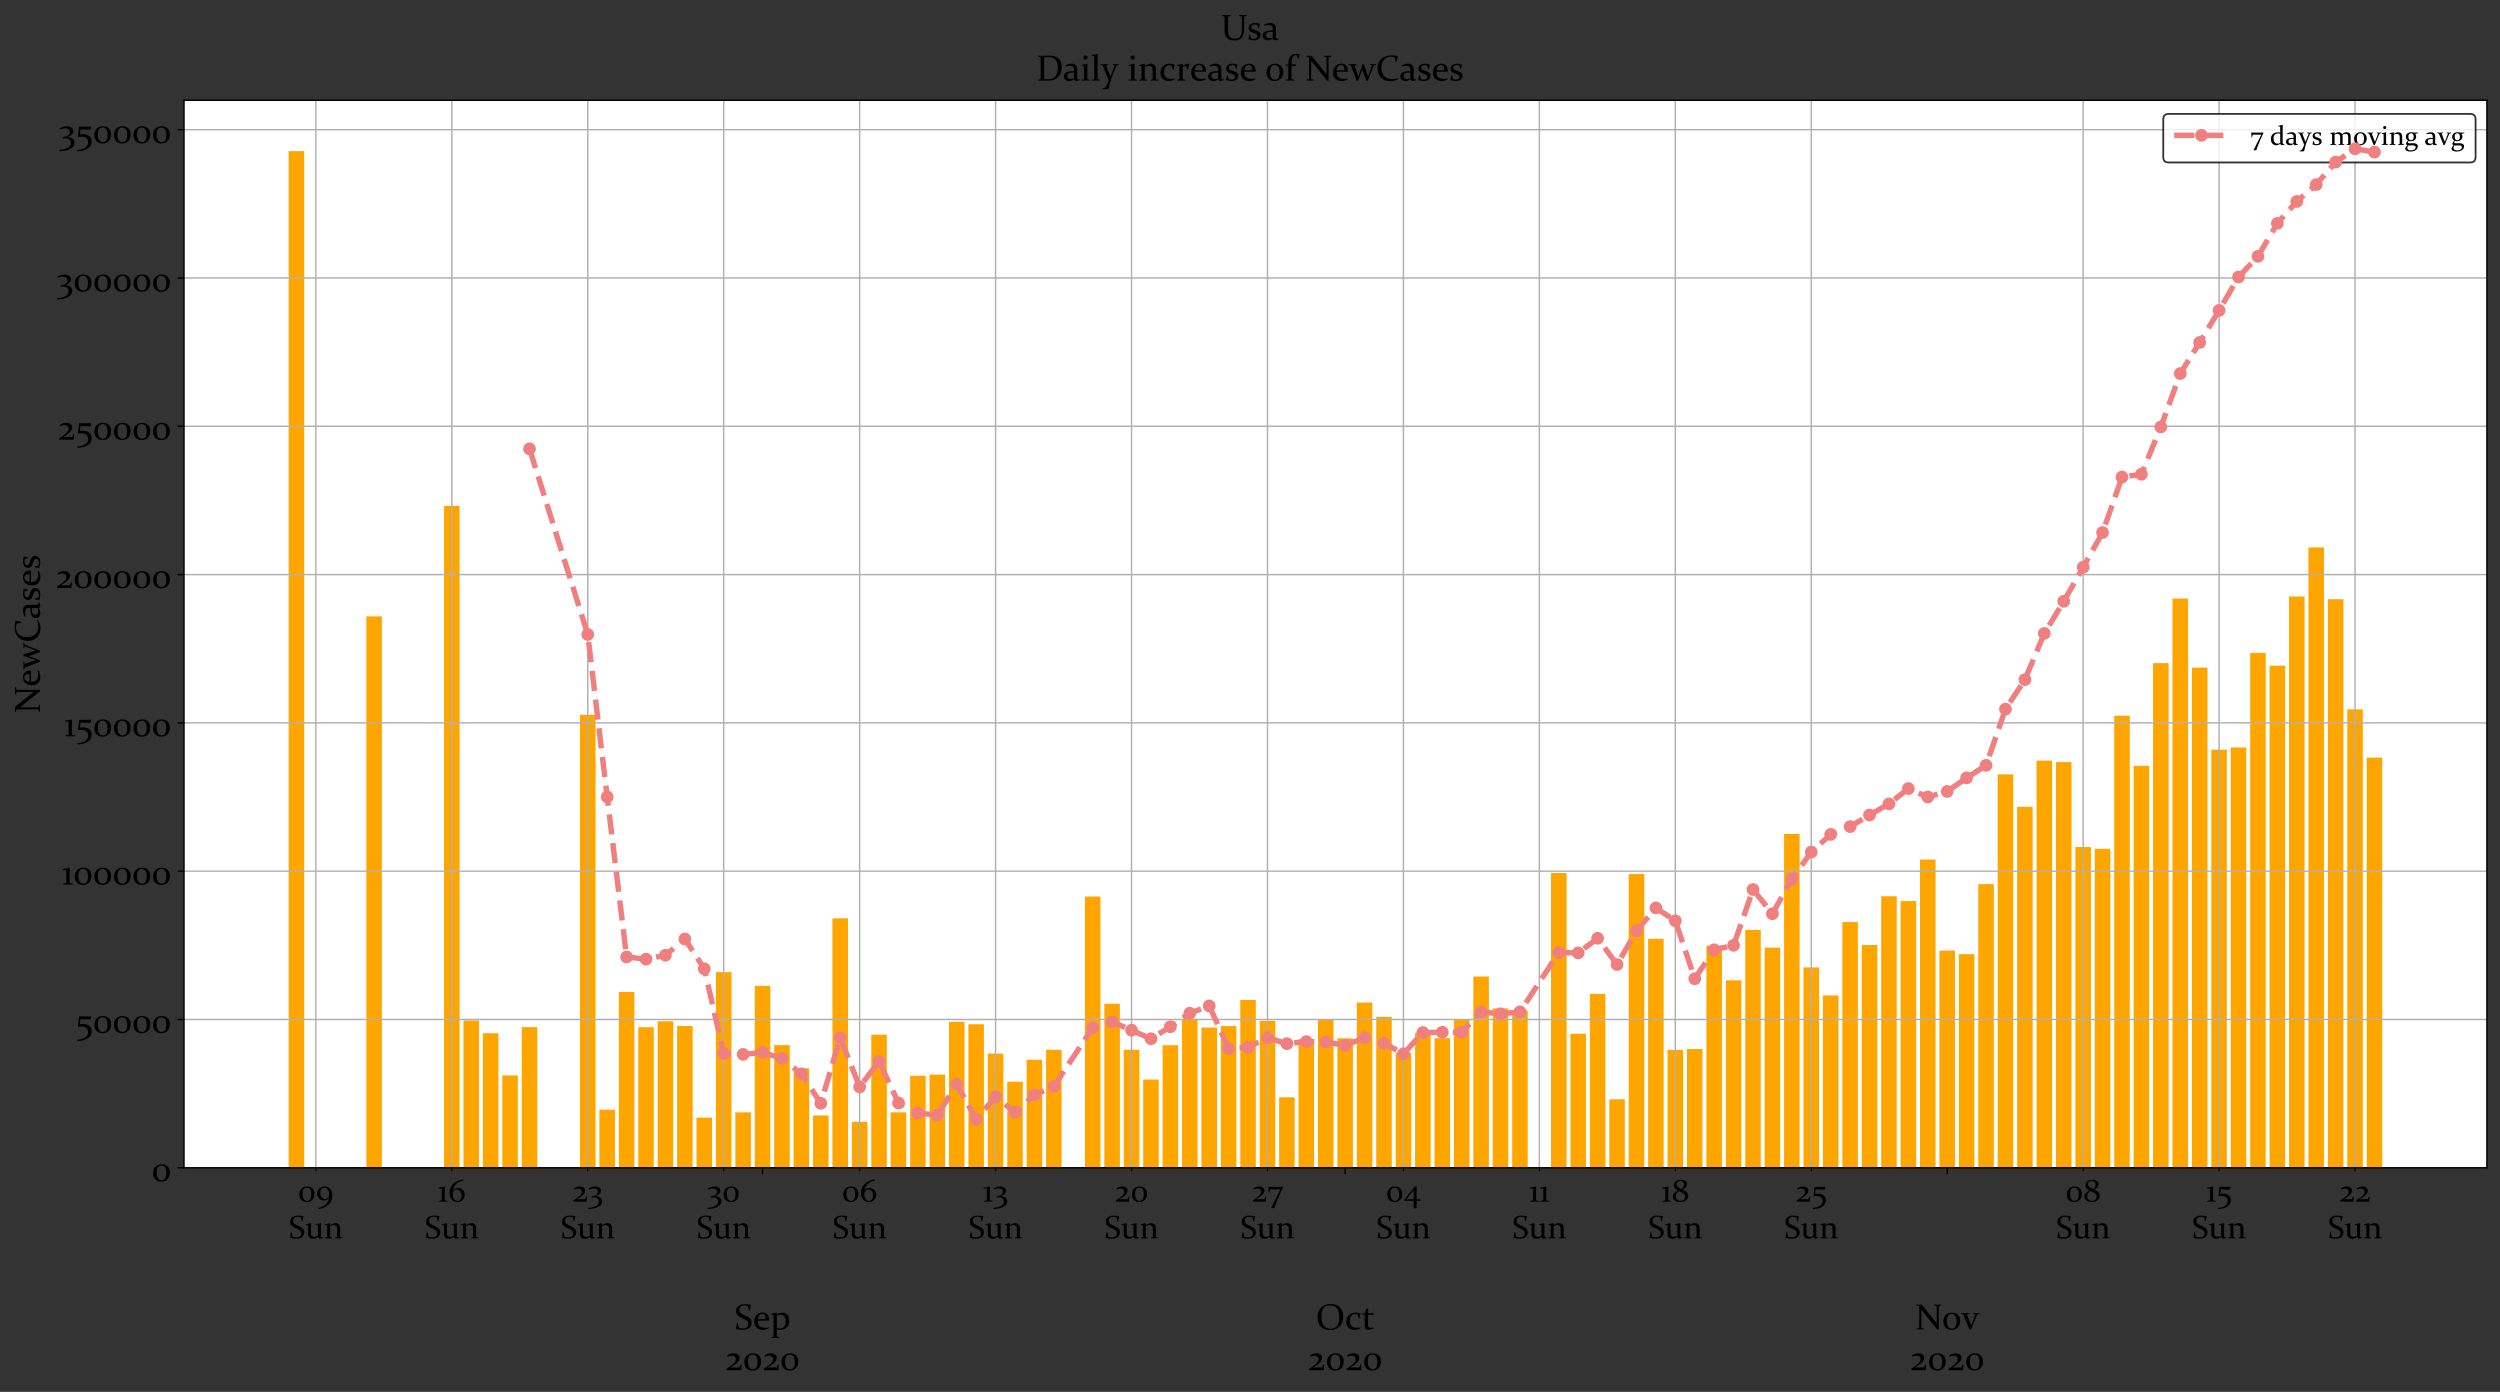 <?xml version="1.0" encoding="utf-8" standalone="no"?>
<!DOCTYPE svg PUBLIC "-//W3C//DTD SVG 1.1//EN"
  "http://www.w3.org/Graphics/SVG/1.1/DTD/svg11.dtd">
<!-- Created with matplotlib (https://matplotlib.org/) -->
<svg height="765.648pt" version="1.1" viewBox="0 0 1375.2 765.648" width="1375.2pt" xmlns="http://www.w3.org/2000/svg" xmlns:xlink="http://www.w3.org/1999/xlink">
 <rect x="0" y="0" width="1375.2" height="765.648" fill="#333333" stroke="none"/>
 <defs>
  <style type="text/css">*{stroke-linecap:butt;stroke-linejoin:round;}</style>
 </defs>
 <g id="figure_1">
  <g id="patch_1">
   <path d="M 0 765.648 
L 1375.2 765.648 
L 1375.2 0 
L 0 0 
z
" style="fill:none;"/>
  </g>
  <g id="axes_1">
   <g id="patch_2">
    <path d="M 101.209 642.363 
L 1368 642.363 
L 1368 55.163 
L 101.209 55.163 
z
" style="fill:#ffffff;"/>
   </g>
   <g id="patch_3">
    <path clip-path="url(#p96b18d5f53)" d="M 0 0 
z
" style="fill:#ffa500;"/>
   </g>
   <g id="patch_4">
    <path clip-path="url(#p96b18d5f53)" d="M 158.791 642.363 
L 167.337 642.363 
L 167.337 83.125 
L 158.791 83.125 
z
" style="fill:#ffa500;"/>
   </g>
   <g id="patch_5">
    <path clip-path="url(#p96b18d5f53)" d="M 201.523 642.363 
L 210.069 642.363 
L 210.069 339.076 
L 201.523 339.076 
z
" style="fill:#ffa500;"/>
   </g>
   <g id="patch_6">
    <path clip-path="url(#p96b18d5f53)" d="M 244.255 642.363 
L 252.801 642.363 
L 252.801 278.252 
L 244.255 278.252 
z
" style="fill:#ffa500;"/>
   </g>
   <g id="patch_7">
    <path clip-path="url(#p96b18d5f53)" d="M 254.938 642.363 
L 263.484 642.363 
L 263.484 561.347 
L 254.938 561.347 
z
" style="fill:#ffa500;"/>
   </g>
   <g id="patch_8">
    <path clip-path="url(#p96b18d5f53)" d="M 265.621 642.363 
L 274.167 642.363 
L 274.167 568.341 
L 265.621 568.341 
z
" style="fill:#ffa500;"/>
   </g>
   <g id="patch_9">
    <path clip-path="url(#p96b18d5f53)" d="M 276.304 642.363 
L 284.85 642.363 
L 284.85 591.547 
L 276.304 591.547 
z
" style="fill:#ffa500;"/>
   </g>
   <g id="patch_10">
    <path clip-path="url(#p96b18d5f53)" d="M 286.987 642.363 
L 295.533 642.363 
L 295.533 565.009 
L 286.987 565.009 
z
" style="fill:#ffa500;"/>
   </g>
   <g id="patch_11">
    <path clip-path="url(#p96b18d5f53)" d="M 319.036 642.363 
L 327.582 642.363 
L 327.582 393.188 
L 319.036 393.188 
z
" style="fill:#ffa500;"/>
   </g>
   <g id="patch_12">
    <path clip-path="url(#p96b18d5f53)" d="M 329.719 642.363 
L 338.265 642.363 
L 338.265 610.397 
L 329.719 610.397 
z
" style="fill:#ffa500;"/>
   </g>
   <g id="patch_13">
    <path clip-path="url(#p96b18d5f53)" d="M 340.402 642.363 
L 348.948 642.363 
L 348.948 545.629 
L 340.402 545.629 
z
" style="fill:#ffa500;"/>
   </g>
   <g id="patch_14">
    <path clip-path="url(#p96b18d5f53)" d="M 351.085 642.363 
L 359.631 642.363 
L 359.631 565.024 
L 351.085 565.024 
z
" style="fill:#ffa500;"/>
   </g>
   <g id="patch_15">
    <path clip-path="url(#p96b18d5f53)" d="M 361.768 642.363 
L 370.314 642.363 
L 370.314 561.772 
L 361.768 561.772 
z
" style="fill:#ffa500;"/>
   </g>
   <g id="patch_16">
    <path clip-path="url(#p96b18d5f53)" d="M 372.451 642.363 
L 380.997 642.363 
L 380.997 564.366 
L 372.451 564.366 
z
" style="fill:#ffa500;"/>
   </g>
   <g id="patch_17">
    <path clip-path="url(#p96b18d5f53)" d="M 383.134 642.363 
L 391.68 642.363 
L 391.68 614.763 
L 383.134 614.763 
z
" style="fill:#ffa500;"/>
   </g>
   <g id="patch_18">
    <path clip-path="url(#p96b18d5f53)" d="M 393.817 642.363 
L 402.363 642.363 
L 402.363 534.761 
L 393.817 534.761 
z
" style="fill:#ffa500;"/>
   </g>
   <g id="patch_19">
    <path clip-path="url(#p96b18d5f53)" d="M 404.5 642.363 
L 413.046 642.363 
L 413.046 611.879 
L 404.5 611.879 
z
" style="fill:#ffa500;"/>
   </g>
   <g id="patch_20">
    <path clip-path="url(#p96b18d5f53)" d="M 415.183 642.363 
L 423.729 642.363 
L 423.729 542.322 
L 415.183 542.322 
z
" style="fill:#ffa500;"/>
   </g>
   <g id="patch_21">
    <path clip-path="url(#p96b18d5f53)" d="M 425.866 642.363 
L 434.412 642.363 
L 434.412 574.917 
L 425.866 574.917 
z
" style="fill:#ffa500;"/>
   </g>
   <g id="patch_22">
    <path clip-path="url(#p96b18d5f53)" d="M 436.549 642.363 
L 445.095 642.363 
L 445.095 587.615 
L 436.549 587.615 
z
" style="fill:#ffa500;"/>
   </g>
   <g id="patch_23">
    <path clip-path="url(#p96b18d5f53)" d="M 447.232 642.363 
L 455.778 642.363 
L 455.778 613.593 
L 447.232 613.593 
z
" style="fill:#ffa500;"/>
   </g>
   <g id="patch_24">
    <path clip-path="url(#p96b18d5f53)" d="M 457.915 642.363 
L 466.461 642.363 
L 466.461 505.158 
L 457.915 505.158 
z
" style="fill:#ffa500;"/>
   </g>
   <g id="patch_25">
    <path clip-path="url(#p96b18d5f53)" d="M 468.598 642.363 
L 477.144 642.363 
L 477.144 617.062 
L 468.598 617.062 
z
" style="fill:#ffa500;"/>
   </g>
   <g id="patch_26">
    <path clip-path="url(#p96b18d5f53)" d="M 479.281 642.363 
L 487.827 642.363 
L 487.827 569.157 
L 479.281 569.157 
z
" style="fill:#ffa500;"/>
   </g>
   <g id="patch_27">
    <path clip-path="url(#p96b18d5f53)" d="M 489.964 642.363 
L 498.51 642.363 
L 498.51 611.879 
L 489.964 611.879 
z
" style="fill:#ffa500;"/>
   </g>
   <g id="patch_28">
    <path clip-path="url(#p96b18d5f53)" d="M 500.647 642.363 
L 509.193 642.363 
L 509.193 591.749 
L 500.647 591.749 
z
" style="fill:#ffa500;"/>
   </g>
   <g id="patch_29">
    <path clip-path="url(#p96b18d5f53)" d="M 511.33 642.363 
L 519.876 642.363 
L 519.876 591.111 
L 511.33 591.111 
z
" style="fill:#ffa500;"/>
   </g>
   <g id="patch_30">
    <path clip-path="url(#p96b18d5f53)" d="M 522.013 642.363 
L 530.559 642.363 
L 530.559 562.122 
L 522.013 562.122 
z
" style="fill:#ffa500;"/>
   </g>
   <g id="patch_31">
    <path clip-path="url(#p96b18d5f53)" d="M 532.696 642.363 
L 541.242 642.363 
L 541.242 563.433 
L 532.696 563.433 
z
" style="fill:#ffa500;"/>
   </g>
   <g id="patch_32">
    <path clip-path="url(#p96b18d5f53)" d="M 543.379 642.363 
L 551.925 642.363 
L 551.925 579.556 
L 543.379 579.556 
z
" style="fill:#ffa500;"/>
   </g>
   <g id="patch_33">
    <path clip-path="url(#p96b18d5f53)" d="M 554.062 642.363 
L 562.608 642.363 
L 562.608 595.047 
L 554.062 595.047 
z
" style="fill:#ffa500;"/>
   </g>
   <g id="patch_34">
    <path clip-path="url(#p96b18d5f53)" d="M 564.745 642.363 
L 573.291 642.363 
L 573.291 582.928 
L 564.745 582.928 
z
" style="fill:#ffa500;"/>
   </g>
   <g id="patch_35">
    <path clip-path="url(#p96b18d5f53)" d="M 575.428 642.363 
L 583.974 642.363 
L 583.974 577.49 
L 575.428 577.49 
z
" style="fill:#ffa500;"/>
   </g>
   <g id="patch_36">
    <path clip-path="url(#p96b18d5f53)" d="M 596.794 642.363 
L 605.34 642.363 
L 605.34 493.178 
L 596.794 493.178 
z
" style="fill:#ffa500;"/>
   </g>
   <g id="patch_37">
    <path clip-path="url(#p96b18d5f53)" d="M 607.477 642.363 
L 616.023 642.363 
L 616.023 552.134 
L 607.477 552.134 
z
" style="fill:#ffa500;"/>
   </g>
   <g id="patch_38">
    <path clip-path="url(#p96b18d5f53)" d="M 618.16 642.363 
L 626.706 642.363 
L 626.706 577.471 
L 618.16 577.471 
z
" style="fill:#ffa500;"/>
   </g>
   <g id="patch_39">
    <path clip-path="url(#p96b18d5f53)" d="M 628.843 642.363 
L 637.389 642.363 
L 637.389 593.831 
L 628.843 593.831 
z
" style="fill:#ffa500;"/>
   </g>
   <g id="patch_40">
    <path clip-path="url(#p96b18d5f53)" d="M 639.526 642.363 
L 648.072 642.363 
L 648.072 574.945 
L 639.526 574.945 
z
" style="fill:#ffa500;"/>
   </g>
   <g id="patch_41">
    <path clip-path="url(#p96b18d5f53)" d="M 650.209 642.363 
L 658.755 642.363 
L 658.755 560.41 
L 650.209 560.41 
z
" style="fill:#ffa500;"/>
   </g>
   <g id="patch_42">
    <path clip-path="url(#p96b18d5f53)" d="M 660.892 642.363 
L 669.438 642.363 
L 669.438 565.22 
L 660.892 565.22 
z
" style="fill:#ffa500;"/>
   </g>
   <g id="patch_43">
    <path clip-path="url(#p96b18d5f53)" d="M 671.575 642.363 
L 680.121 642.363 
L 680.121 564.417 
L 671.575 564.417 
z
" style="fill:#ffa500;"/>
   </g>
   <g id="patch_44">
    <path clip-path="url(#p96b18d5f53)" d="M 682.258 642.363 
L 690.804 642.363 
L 690.804 550.066 
L 682.258 550.066 
z
" style="fill:#ffa500;"/>
   </g>
   <g id="patch_45">
    <path clip-path="url(#p96b18d5f53)" d="M 692.941 642.363 
L 701.487 642.363 
L 701.487 561.606 
L 692.941 561.606 
z
" style="fill:#ffa500;"/>
   </g>
   <g id="patch_46">
    <path clip-path="url(#p96b18d5f53)" d="M 703.624 642.363 
L 712.17 642.363 
L 712.17 603.568 
L 703.624 603.568 
z
" style="fill:#ffa500;"/>
   </g>
   <g id="patch_47">
    <path clip-path="url(#p96b18d5f53)" d="M 714.307 642.363 
L 722.853 642.363 
L 722.853 571.604 
L 714.307 571.604 
z
" style="fill:#ffa500;"/>
   </g>
   <g id="patch_48">
    <path clip-path="url(#p96b18d5f53)" d="M 724.99 642.363 
L 733.536 642.363 
L 733.536 560.774 
L 724.99 560.774 
z
" style="fill:#ffa500;"/>
   </g>
   <g id="patch_49">
    <path clip-path="url(#p96b18d5f53)" d="M 735.673 642.363 
L 744.219 642.363 
L 744.219 571.183 
L 735.673 571.183 
z
" style="fill:#ffa500;"/>
   </g>
   <g id="patch_50">
    <path clip-path="url(#p96b18d5f53)" d="M 746.356 642.363 
L 754.902 642.363 
L 754.902 551.486 
L 746.356 551.486 
z
" style="fill:#ffa500;"/>
   </g>
   <g id="patch_51">
    <path clip-path="url(#p96b18d5f53)" d="M 757.039 642.363 
L 765.585 642.363 
L 765.585 559.328 
L 757.039 559.328 
z
" style="fill:#ffa500;"/>
   </g>
   <g id="patch_52">
    <path clip-path="url(#p96b18d5f53)" d="M 767.722 642.363 
L 776.268 642.363 
L 776.268 579.267 
L 767.722 579.267 
z
" style="fill:#ffa500;"/>
   </g>
   <g id="patch_53">
    <path clip-path="url(#p96b18d5f53)" d="M 778.405 642.363 
L 786.951 642.363 
L 786.951 568.098 
L 778.405 568.098 
z
" style="fill:#ffa500;"/>
   </g>
   <g id="patch_54">
    <path clip-path="url(#p96b18d5f53)" d="M 789.088 642.363 
L 797.634 642.363 
L 797.634 571.087 
L 789.088 571.087 
z
" style="fill:#ffa500;"/>
   </g>
   <g id="patch_55">
    <path clip-path="url(#p96b18d5f53)" d="M 799.771 642.363 
L 808.317 642.363 
L 808.317 560.789 
L 799.771 560.789 
z
" style="fill:#ffa500;"/>
   </g>
   <g id="patch_56">
    <path clip-path="url(#p96b18d5f53)" d="M 810.454 642.363 
L 819 642.363 
L 819 537.163 
L 810.454 537.163 
z
" style="fill:#ffa500;"/>
   </g>
   <g id="patch_57">
    <path clip-path="url(#p96b18d5f53)" d="M 821.137 642.363 
L 829.683 642.363 
L 829.683 554.71 
L 821.137 554.71 
z
" style="fill:#ffa500;"/>
   </g>
   <g id="patch_58">
    <path clip-path="url(#p96b18d5f53)" d="M 831.82 642.363 
L 840.366 642.363 
L 840.366 556.039 
L 831.82 556.039 
z
" style="fill:#ffa500;"/>
   </g>
   <g id="patch_59">
    <path clip-path="url(#p96b18d5f53)" d="M 853.186 642.363 
L 861.732 642.363 
L 861.732 480.209 
L 853.186 480.209 
z
" style="fill:#ffa500;"/>
   </g>
   <g id="patch_60">
    <path clip-path="url(#p96b18d5f53)" d="M 863.869 642.363 
L 872.415 642.363 
L 872.415 568.623 
L 863.869 568.623 
z
" style="fill:#ffa500;"/>
   </g>
   <g id="patch_61">
    <path clip-path="url(#p96b18d5f53)" d="M 874.552 642.363 
L 883.098 642.363 
L 883.098 546.706 
L 874.552 546.706 
z
" style="fill:#ffa500;"/>
   </g>
   <g id="patch_62">
    <path clip-path="url(#p96b18d5f53)" d="M 885.235 642.363 
L 893.781 642.363 
L 893.781 604.702 
L 885.235 604.702 
z
" style="fill:#ffa500;"/>
   </g>
   <g id="patch_63">
    <path clip-path="url(#p96b18d5f53)" d="M 895.918 642.363 
L 904.464 642.363 
L 904.464 480.82 
L 895.918 480.82 
z
" style="fill:#ffa500;"/>
   </g>
   <g id="patch_64">
    <path clip-path="url(#p96b18d5f53)" d="M 906.601 642.363 
L 915.147 642.363 
L 915.147 516.424 
L 906.601 516.424 
z
" style="fill:#ffa500;"/>
   </g>
   <g id="patch_65">
    <path clip-path="url(#p96b18d5f53)" d="M 917.284 642.363 
L 925.83 642.363 
L 925.83 577.523 
L 917.284 577.523 
z
" style="fill:#ffa500;"/>
   </g>
   <g id="patch_66">
    <path clip-path="url(#p96b18d5f53)" d="M 927.967 642.363 
L 936.513 642.363 
L 936.513 577.019 
L 927.967 577.019 
z
" style="fill:#ffa500;"/>
   </g>
   <g id="patch_67">
    <path clip-path="url(#p96b18d5f53)" d="M 938.65 642.363 
L 947.196 642.363 
L 947.196 520.241 
L 938.65 520.241 
z
" style="fill:#ffa500;"/>
   </g>
   <g id="patch_68">
    <path clip-path="url(#p96b18d5f53)" d="M 949.333 642.363 
L 957.879 642.363 
L 957.879 539.256 
L 949.333 539.256 
z
" style="fill:#ffa500;"/>
   </g>
   <g id="patch_69">
    <path clip-path="url(#p96b18d5f53)" d="M 960.016 642.363 
L 968.562 642.363 
L 968.562 511.552 
L 960.016 511.552 
z
" style="fill:#ffa500;"/>
   </g>
   <g id="patch_70">
    <path clip-path="url(#p96b18d5f53)" d="M 970.699 642.363 
L 979.245 642.363 
L 979.245 521.245 
L 970.699 521.245 
z
" style="fill:#ffa500;"/>
   </g>
   <g id="patch_71">
    <path clip-path="url(#p96b18d5f53)" d="M 981.382 642.363 
L 989.928 642.363 
L 989.928 458.724 
L 981.382 458.724 
z
" style="fill:#ffa500;"/>
   </g>
   <g id="patch_72">
    <path clip-path="url(#p96b18d5f53)" d="M 992.065 642.363 
L 1000.611 642.363 
L 1000.611 532.158 
L 992.065 532.158 
z
" style="fill:#ffa500;"/>
   </g>
   <g id="patch_73">
    <path clip-path="url(#p96b18d5f53)" d="M 1002.748 642.363 
L 1011.294 642.363 
L 1011.294 547.58 
L 1002.748 547.58 
z
" style="fill:#ffa500;"/>
   </g>
   <g id="patch_74">
    <path clip-path="url(#p96b18d5f53)" d="M 1013.431 642.363 
L 1021.977 642.363 
L 1021.977 507.201 
L 1013.431 507.201 
z
" style="fill:#ffa500;"/>
   </g>
   <g id="patch_75">
    <path clip-path="url(#p96b18d5f53)" d="M 1024.114 642.363 
L 1032.661 642.363 
L 1032.661 519.828 
L 1024.114 519.828 
z
" style="fill:#ffa500;"/>
   </g>
   <g id="patch_76">
    <path clip-path="url(#p96b18d5f53)" d="M 1034.797 642.363 
L 1043.344 642.363 
L 1043.344 493.036 
L 1034.797 493.036 
z
" style="fill:#ffa500;"/>
   </g>
   <g id="patch_77">
    <path clip-path="url(#p96b18d5f53)" d="M 1045.48 642.363 
L 1054.027 642.363 
L 1054.027 495.66 
L 1045.48 495.66 
z
" style="fill:#ffa500;"/>
   </g>
   <g id="patch_78">
    <path clip-path="url(#p96b18d5f53)" d="M 1056.163 642.363 
L 1064.71 642.363 
L 1064.71 472.814 
L 1056.163 472.814 
z
" style="fill:#ffa500;"/>
   </g>
   <g id="patch_79">
    <path clip-path="url(#p96b18d5f53)" d="M 1066.846 642.363 
L 1075.393 642.363 
L 1075.393 522.861 
L 1066.846 522.861 
z
" style="fill:#ffa500;"/>
   </g>
   <g id="patch_80">
    <path clip-path="url(#p96b18d5f53)" d="M 1077.529 642.363 
L 1086.076 642.363 
L 1086.076 524.863 
L 1077.529 524.863 
z
" style="fill:#ffa500;"/>
   </g>
   <g id="patch_81">
    <path clip-path="url(#p96b18d5f53)" d="M 1088.212 642.363 
L 1096.759 642.363 
L 1096.759 486.344 
L 1088.212 486.344 
z
" style="fill:#ffa500;"/>
   </g>
   <g id="patch_82">
    <path clip-path="url(#p96b18d5f53)" d="M 1098.895 642.363 
L 1107.442 642.363 
L 1107.442 425.946 
L 1098.895 425.946 
z
" style="fill:#ffa500;"/>
   </g>
   <g id="patch_83">
    <path clip-path="url(#p96b18d5f53)" d="M 1109.578 642.363 
L 1118.125 642.363 
L 1118.125 443.804 
L 1109.578 443.804 
z
" style="fill:#ffa500;"/>
   </g>
   <g id="patch_84">
    <path clip-path="url(#p96b18d5f53)" d="M 1120.261 642.363 
L 1128.808 642.363 
L 1128.808 418.392 
L 1120.261 418.392 
z
" style="fill:#ffa500;"/>
   </g>
   <g id="patch_85">
    <path clip-path="url(#p96b18d5f53)" d="M 1130.944 642.363 
L 1139.491 642.363 
L 1139.491 419.205 
L 1130.944 419.205 
z
" style="fill:#ffa500;"/>
   </g>
   <g id="patch_86">
    <path clip-path="url(#p96b18d5f53)" d="M 1141.627 642.363 
L 1150.174 642.363 
L 1150.174 465.936 
L 1141.627 465.936 
z
" style="fill:#ffa500;"/>
   </g>
   <g id="patch_87">
    <path clip-path="url(#p96b18d5f53)" d="M 1152.31 642.363 
L 1160.857 642.363 
L 1160.857 466.896 
L 1152.31 466.896 
z
" style="fill:#ffa500;"/>
   </g>
   <g id="patch_88">
    <path clip-path="url(#p96b18d5f53)" d="M 1162.993 642.363 
L 1171.54 642.363 
L 1171.54 393.687 
L 1162.993 393.687 
z
" style="fill:#ffa500;"/>
   </g>
   <g id="patch_89">
    <path clip-path="url(#p96b18d5f53)" d="M 1173.676 642.363 
L 1182.223 642.363 
L 1182.223 421.275 
L 1173.676 421.275 
z
" style="fill:#ffa500;"/>
   </g>
   <g id="patch_90">
    <path clip-path="url(#p96b18d5f53)" d="M 1184.359 642.363 
L 1192.906 642.363 
L 1192.906 364.762 
L 1184.359 364.762 
z
" style="fill:#ffa500;"/>
   </g>
   <g id="patch_91">
    <path clip-path="url(#p96b18d5f53)" d="M 1195.042 642.363 
L 1203.589 642.363 
L 1203.589 329.232 
L 1195.042 329.232 
z
" style="fill:#ffa500;"/>
   </g>
   <g id="patch_92">
    <path clip-path="url(#p96b18d5f53)" d="M 1205.725 642.363 
L 1214.272 642.363 
L 1214.272 367.237 
L 1205.725 367.237 
z
" style="fill:#ffa500;"/>
   </g>
   <g id="patch_93">
    <path clip-path="url(#p96b18d5f53)" d="M 1216.408 642.363 
L 1224.955 642.363 
L 1224.955 412.371 
L 1216.408 412.371 
z
" style="fill:#ffa500;"/>
   </g>
   <g id="patch_94">
    <path clip-path="url(#p96b18d5f53)" d="M 1227.091 642.363 
L 1235.638 642.363 
L 1235.638 411.181 
L 1227.091 411.181 
z
" style="fill:#ffa500;"/>
   </g>
   <g id="patch_95">
    <path clip-path="url(#p96b18d5f53)" d="M 1237.774 642.363 
L 1246.321 642.363 
L 1246.321 359.122 
L 1237.774 359.122 
z
" style="fill:#ffa500;"/>
   </g>
   <g id="patch_96">
    <path clip-path="url(#p96b18d5f53)" d="M 1248.457 642.363 
L 1257.004 642.363 
L 1257.004 366.188 
L 1248.457 366.188 
z
" style="fill:#ffa500;"/>
   </g>
   <g id="patch_97">
    <path clip-path="url(#p96b18d5f53)" d="M 1259.14 642.363 
L 1267.687 642.363 
L 1267.687 328.16 
L 1259.14 328.16 
z
" style="fill:#ffa500;"/>
   </g>
   <g id="patch_98">
    <path clip-path="url(#p96b18d5f53)" d="M 1269.823 642.363 
L 1278.37 642.363 
L 1278.37 301.113 
L 1269.823 301.113 
z
" style="fill:#ffa500;"/>
   </g>
   <g id="patch_99">
    <path clip-path="url(#p96b18d5f53)" d="M 1280.506 642.363 
L 1289.053 642.363 
L 1289.053 329.613 
L 1280.506 329.613 
z
" style="fill:#ffa500;"/>
   </g>
   <g id="patch_100">
    <path clip-path="url(#p96b18d5f53)" d="M 1291.189 642.363 
L 1299.736 642.363 
L 1299.736 390.199 
L 1291.189 390.199 
z
" style="fill:#ffa500;"/>
   </g>
   <g id="patch_101">
    <path clip-path="url(#p96b18d5f53)" d="M 1301.872 642.363 
L 1310.419 642.363 
L 1310.419 416.745 
L 1301.872 416.745 
z
" style="fill:#ffa500;"/>
   </g>
   <g id="matplotlib.axis_1">
    <g id="xtick_1">
     <g id="line2d_1">
      <defs>
       <path d="M 0 0 
L 0 3.5 
" id="med188308d6" style="stroke:#000000;stroke-width:0.8;"/>
      </defs>
      <g>
       <use style="stroke:#000000;stroke-width:0.8;" x="419.456" xlink:href="#med188308d6" y="642.363"/>
      </g>
     </g>
     <g id="text_1">
      <!--  -->
      <g transform="translate(419.456 664.079)scale(0.2 -0.2)"/>
      <!--  -->
      <g transform="translate(419.456 686.484)scale(0.2 -0.2)"/>
      <!--  -->
      <g transform="translate(419.456 708.89)scale(0.2 -0.2)"/>
      <!-- Sep -->
      <g transform="translate(403.972 731.295)scale(0.2 -0.2)">
       <defs>
        <path d="M 37.109 63.922 
Q 31.984 65.625 27.688 65.625 
Q 21.234 65.625 17.406 62.5 
Q 13.578 59.375 13.578 53.812 
Q 13.578 50.641 14.922 48.234 
Q 16.266 45.844 18.531 44.031 
Q 20.797 42.234 23.672 40.812 
Q 26.562 39.406 29.641 38.031 
Q 33.016 36.578 36.188 34.938 
Q 39.359 33.297 41.922 31.094 
Q 44.484 28.906 46.016 25.828 
Q 47.562 22.75 47.562 18.656 
Q 47.562 8.938 40.75 3.812 
Q 33.938 -1.312 21.875 -1.312 
Q 14.109 -1.312 4.688 1.312 
L 4.391 1.703 
L 6.781 18.312 
L 8.984 18.656 
L 12.406 4.781 
Q 17.578 2.734 23 2.734 
Q 30.281 2.734 34.344 5.953 
Q 38.422 9.188 38.422 15.141 
Q 38.422 18.266 37.109 20.625 
Q 35.797 23 33.562 24.703 
Q 31.344 26.422 28.516 27.812 
Q 25.688 29.203 22.656 30.562 
Q 19.234 32.031 16.016 33.734 
Q 12.797 35.453 10.172 37.719 
Q 7.562 39.984 6 43.281 
Q 4.438 46.578 4.438 50.984 
Q 4.438 59.812 11.047 64.641 
Q 17.672 69.484 28.609 69.484 
Q 36.328 69.484 44.781 67.672 
L 45.125 67.328 
L 42.234 52.094 
L 40.281 51.766 
z
" id="Constantia-83"/>
        <path d="M 44.047 3.469 
Q 39.891 0.875 35.5 -0.25 
Q 31.109 -1.375 27.344 -1.375 
Q 16.609 -1.375 10.203 4.75 
Q 3.812 10.891 3.812 21.781 
Q 3.812 32.625 9.938 39.5 
Q 16.062 46.391 26.312 46.391 
Q 34.906 46.391 39.688 41.234 
Q 44.484 36.078 44.484 27 
Q 44.484 25.641 44.344 24.219 
L 13.375 24.219 
Q 13.375 13.719 18.312 9.203 
Q 23.25 4.688 33.734 4.688 
Q 38.422 4.688 43.75 5.562 
z
M 34.766 28.266 
L 34.766 29.734 
Q 34.766 36.672 32.547 39.641 
Q 30.328 42.625 25.922 42.625 
Q 20.125 42.625 17.047 38.422 
Q 13.969 34.234 13.578 28.266 
z
" id="Constantia-101"/>
        <path d="M 2.094 41.312 
L 1.859 42.969 
Q 10.062 44.531 17.328 46.391 
L 17.828 46.047 
L 17.828 41.266 
Q 25.297 46.391 32.281 46.391 
Q 41.359 46.391 46.703 40.312 
Q 52.047 34.234 52.047 24.516 
Q 52.047 12.547 45.156 5.578 
Q 38.281 -1.375 25.641 -1.375 
Q 21.875 -1.375 17.828 -0.641 
L 17.828 -11.328 
Q 17.828 -16.219 17.922 -18.172 
Q 18.016 -19.625 19.234 -19.922 
L 25.641 -21.734 
L 25.781 -23.734 
Q 18.172 -23.578 13.375 -23.578 
Q 8.594 -23.578 2.047 -23.734 
L 1.859 -21.734 
L 7.469 -20.062 
Q 8.641 -19.734 8.688 -18.562 
Q 8.797 -14.984 8.797 -7.766 
L 8.797 12.109 
Q 8.797 33.734 8.594 39.453 
z
M 17.828 3.766 
Q 22.078 2.828 26.031 2.828 
Q 34.125 2.828 38.219 7.906 
Q 42.328 12.984 42.328 22.469 
Q 42.328 31.391 38.422 35.938 
Q 34.516 40.484 27.203 40.484 
Q 21.922 40.484 17.828 38.328 
z
" id="Constantia-112"/>
       </defs>
       <use xlink:href="#Constantia-83"/>
       <use x="50.977" xlink:href="#Constantia-101"/>
       <use x="98.877" xlink:href="#Constantia-112"/>
      </g>
      <!-- 2020 -->
      <g transform="translate(398.997 753.701)scale(0.2 -0.2)">
       <defs>
        <path d="M 42.391 15.484 
L 44.531 15.875 
L 43.562 0.203 
L 43.219 -0.141 
Q 33.25 0 22.359 0 
Q 12.25 0 3.766 -0.141 
L 3.422 3.859 
Q 8.016 6.844 11.672 9.375 
Q 15.328 11.922 18.016 14.109 
Q 20.703 16.266 22.75 18.219 
Q 24.812 20.172 26.203 22.094 
Q 27.594 24.031 28.312 26.031 
Q 29.047 28.031 29.047 30.219 
Q 29.047 34.719 25.781 37.344 
Q 22.516 39.984 17.781 39.984 
Q 12.203 39.984 6.547 36.969 
L 4.688 40.188 
Q 13.812 46.391 23 46.391 
Q 29.891 46.391 34.453 43.047 
Q 39.016 39.703 39.016 33.734 
Q 39.016 30.031 37.344 26.828 
Q 35.688 23.641 32.516 20.562 
Q 29.344 17.484 24.75 14.328 
Q 20.172 11.188 14.266 7.672 
L 14.312 7.422 
L 38.578 7.422 
z
" id="Constantia-50"/>
        <path d="M 13.672 23.297 
Q 13.672 13.625 17.156 8.109 
Q 20.656 2.594 27.203 2.594 
Q 33.844 2.594 37.016 7.516 
Q 40.188 12.453 40.188 22.609 
Q 40.188 32.562 36.719 37.609 
Q 33.25 42.672 26.656 42.672 
Q 19.922 42.672 16.797 37.844 
Q 13.672 33.016 13.672 23.297 
z
M 49.953 23.688 
Q 49.953 12.25 43.438 5.484 
Q 36.922 -1.266 26.422 -1.266 
Q 16.312 -1.266 10.109 4.938 
Q 3.906 11.141 3.906 22.016 
Q 3.906 33.203 10.391 39.797 
Q 16.891 46.391 27.484 46.391 
Q 37.797 46.391 43.875 40.375 
Q 49.953 34.375 49.953 23.688 
z
" id="Constantia-48"/>
       </defs>
       <use xlink:href="#Constantia-50"/>
       <use x="48.438" xlink:href="#Constantia-48"/>
       <use x="102.295" xlink:href="#Constantia-50"/>
       <use x="150.732" xlink:href="#Constantia-48"/>
      </g>
     </g>
    </g>
    <g id="xtick_2">
     <g id="line2d_2">
      <g>
       <use style="stroke:#000000;stroke-width:0.8;" x="739.946" xlink:href="#med188308d6" y="642.363"/>
      </g>
     </g>
     <g id="text_2">
      <!--  -->
      <g transform="translate(739.946 664.079)scale(0.2 -0.2)"/>
      <!--  -->
      <g transform="translate(739.946 686.484)scale(0.2 -0.2)"/>
      <!--  -->
      <g transform="translate(739.946 708.89)scale(0.2 -0.2)"/>
      <!-- Oct -->
      <g transform="translate(723.76 731.295)scale(0.2 -0.2)">
       <defs>
        <path d="M 15.578 35.016 
Q 15.578 19.094 22.016 10.625 
Q 28.469 2.156 40.922 2.156 
Q 53.172 2.156 59 9.844 
Q 64.844 17.531 64.844 33.984 
Q 64.844 49.422 58.641 57.719 
Q 52.438 66.016 39.5 66.016 
Q 26.953 66.016 21.266 58.328 
Q 15.578 50.641 15.578 35.016 
z
M 75.594 35.641 
Q 75.594 18.75 65.984 8.469 
Q 56.391 -1.812 39.156 -1.812 
Q 22.797 -1.812 13.844 7.688 
Q 4.891 17.188 4.891 33.406 
Q 4.891 50.297 14.531 60.125 
Q 24.172 69.969 41.266 69.969 
Q 57.672 69.969 66.625 60.766 
Q 75.594 51.562 75.594 35.641 
z
" id="Constantia-79"/>
        <path d="M 42.969 3.469 
Q 39.938 1.422 35.469 0.016 
Q 31 -1.375 26.609 -1.375 
Q 16.062 -1.375 9.906 4.797 
Q 3.766 10.984 3.766 21.297 
Q 3.766 32.469 10.734 39.422 
Q 17.719 46.391 28.812 46.391 
Q 35.984 46.391 42.719 43.453 
Q 41.109 36.922 39.844 30.078 
L 37.938 29.781 
L 33.984 41.5 
Q 31.734 42.281 28.906 42.281 
Q 21.625 42.281 17.516 37.203 
Q 13.422 32.125 13.422 23.781 
Q 13.422 13.969 18.062 9.281 
Q 22.703 4.594 32.766 4.594 
Q 37.406 4.594 42.672 5.516 
z
" id="Constantia-99"/>
        <path d="M 17.484 39.938 
Q 17.188 23.438 17.188 13.328 
Q 17.188 8.25 18.703 6.312 
Q 20.219 4.391 24.469 4.391 
Q 27.828 4.391 33.25 5.281 
L 33.547 3.078 
Q 25.094 -1.172 18.453 -1.172 
Q 13.141 -1.172 10.547 1.688 
Q 7.953 4.547 7.953 10.297 
Q 7.953 19.781 8.297 40.234 
L 1.562 41.891 
L 1.266 43.891 
L 8.797 44.531 
L 12.156 56.344 
Q 14.891 57.078 17.141 57.766 
L 17.625 57.422 
Q 17.484 51.516 17.484 46.391 
L 17.484 44.578 
L 32.172 44.578 
L 32.172 39.938 
z
" id="Constantia-116"/>
       </defs>
       <use xlink:href="#Constantia-79"/>
       <use x="80.42" xlink:href="#Constantia-99"/>
       <use x="126.562" xlink:href="#Constantia-116"/>
      </g>
      <!-- 2020 -->
      <g transform="translate(719.487 753.701)scale(0.2 -0.2)">
       <use xlink:href="#Constantia-50"/>
       <use x="48.438" xlink:href="#Constantia-48"/>
       <use x="102.295" xlink:href="#Constantia-50"/>
       <use x="150.732" xlink:href="#Constantia-48"/>
      </g>
     </g>
    </g>
    <g id="xtick_3">
     <g id="line2d_3">
      <g>
       <use style="stroke:#000000;stroke-width:0.8;" x="1071.119" xlink:href="#med188308d6" y="642.363"/>
      </g>
     </g>
     <g id="text_3">
      <!--  -->
      <g transform="translate(1071.119 664.079)scale(0.2 -0.2)"/>
      <!--  -->
      <g transform="translate(1071.119 686.484)scale(0.2 -0.2)"/>
      <!--  -->
      <g transform="translate(1071.119 708.89)scale(0.2 -0.2)"/>
      <!-- Nov -->
      <g transform="translate(1053.544 731.295)scale(0.2 -0.2)">
       <defs>
        <path d="M 16.656 54.438 
L 16.656 14.984 
Q 16.656 9.234 16.75 5.422 
Q 16.797 4.047 17.969 3.766 
L 23.781 2.047 
L 23.875 -0.141 
Q 17.781 0 13.875 0 
Q 10.062 0 3.766 -0.141 
L 3.562 1.953 
L 9.578 3.766 
Q 10.844 4.156 10.891 5.281 
Q 10.984 9.234 10.984 14.984 
L 10.984 54.594 
Q 10.984 59.469 10.891 62.703 
Q 10.844 63.969 9.719 64.359 
L 3.656 66.266 
L 3.562 68.359 
Q 9.859 68.172 13.531 68.172 
Q 15.719 68.172 17.969 68.359 
L 58.984 17.141 
L 58.984 54.781 
Q 58.984 59.516 58.891 62.938 
Q 58.844 64.062 57.625 64.453 
L 51.859 66.109 
L 51.766 68.359 
Q 58.016 68.172 61.859 68.172 
Q 65.766 68.172 71.875 68.359 
L 72.078 66.266 
L 65.922 64.359 
Q 64.797 63.969 64.75 62.703 
Q 64.656 59.469 64.656 54.594 
L 64.656 0 
L 60.547 -0.391 
z
" id="Constantia-78"/>
        <path d="M 13.719 23.047 
Q 13.719 13.922 17.141 8.172 
Q 20.562 2.438 27.297 2.438 
Q 33.594 2.438 36.891 7.484 
Q 40.188 12.547 40.188 22.469 
Q 40.188 31.781 36.719 37.156 
Q 33.25 42.531 26.656 42.531 
Q 20.406 42.531 17.062 37.688 
Q 13.719 32.859 13.719 23.047 
z
M 50.141 23.484 
Q 50.141 12.359 43.422 5.484 
Q 36.719 -1.375 26.375 -1.375 
Q 16.266 -1.375 10.031 5.094 
Q 3.812 11.578 3.812 22.016 
Q 3.812 32.766 10.328 39.578 
Q 16.844 46.391 27.594 46.391 
Q 37.75 46.391 43.938 40.109 
Q 50.141 33.844 50.141 23.484 
z
" id="Constantia-111"/>
        <path d="M -1.516 45.266 
Q 4.641 45.125 9.422 45.125 
Q 13.812 45.125 19.969 45.266 
L 20.172 43.266 
L 14.5 41.703 
Q 18.5 30.328 23.781 17.531 
Q 25.141 14.156 26.219 11.078 
Q 27.297 14.156 28.719 17.484 
Q 33.156 28.422 38.031 41.703 
L 32.469 43.266 
L 32.281 45.266 
Q 36.234 45.125 40.531 45.125 
Q 44.922 45.125 49.031 45.266 
L 49.219 43.266 
L 44.344 41.844 
Q 43.219 41.453 42.438 39.938 
Q 38.578 31 33.469 18.672 
Q 28.375 6.344 25.781 -0.344 
L 21.625 -0.781 
Q 18.953 6.297 13.891 18.594 
Q 8.844 30.906 5.219 39.703 
Q 4.438 41.406 3.078 41.891 
L -1.422 43.266 
z
" id="Constantia-118"/>
       </defs>
       <use xlink:href="#Constantia-78"/>
       <use x="73.402" xlink:href="#Constantia-111"/>
       <use x="127.455" xlink:href="#Constantia-118"/>
      </g>
      <!-- 2020 -->
      <g transform="translate(1050.66 753.701)scale(0.2 -0.2)">
       <use xlink:href="#Constantia-50"/>
       <use x="48.438" xlink:href="#Constantia-48"/>
       <use x="102.295" xlink:href="#Constantia-50"/>
       <use x="150.732" xlink:href="#Constantia-48"/>
      </g>
     </g>
    </g>
    <g id="xtick_4">
     <g id="line2d_4">
      <path clip-path="url(#p96b18d5f53)" d="M 173.747 642.363 
L 173.747 55.163 
" style="fill:none;stroke:#b0b0b0;stroke-linecap:square;stroke-width:0.8;"/>
     </g>
     <g id="line2d_5">
      <defs>
       <path d="M 0 0 
L 0 2 
" id="mb282d601a6" style="stroke:#000000;stroke-width:0.6;"/>
      </defs>
      <g>
       <use style="stroke:#000000;stroke-width:0.6;" x="173.747" xlink:href="#mb282d601a6" y="642.363"/>
      </g>
     </g>
     <g id="text_4">
      <!-- 09 -->
      <g transform="translate(163.982 661.007)scale(0.18 -0.18)">
       <defs>
        <path d="M 8.641 -19 
Q 20.906 -16.797 28.984 -9.672 
Q 37.062 -2.547 40.375 10.109 
L 40.281 10.156 
Q 34.578 3.656 25.438 3.656 
Q 16.312 3.656 10.234 9.484 
Q 4.156 15.328 4.156 24.312 
Q 4.156 33.688 10.797 40.031 
Q 17.438 46.391 27.047 46.391 
Q 37.547 46.391 44.266 38.75 
Q 50.984 31.109 50.984 19.188 
Q 50.984 2.828 39.578 -8.594 
Q 28.172 -20.016 9.328 -22.469 
z
M 14.062 27.25 
Q 14.062 18.562 18.016 13.281 
Q 21.969 8.016 28.125 8.016 
Q 34.234 8.016 37.453 11.938 
Q 40.672 15.875 40.672 22.906 
Q 40.672 31.453 36.422 37.156 
Q 32.172 42.875 26.219 42.875 
Q 20.953 42.875 17.5 38.641 
Q 14.062 34.422 14.062 27.25 
z
" id="Constantia-57"/>
       </defs>
       <use xlink:href="#Constantia-48"/>
       <use x="53.857" xlink:href="#Constantia-57"/>
      </g>
      <!-- Sun -->
      <g transform="translate(158.796 681.172)scale(0.18 -0.18)">
       <defs>
        <path d="M 38.875 4.297 
Q 31.25 -1.375 23.641 -1.375 
Q 15.969 -1.375 12.125 2.531 
Q 8.297 6.453 8.297 13.531 
L 8.297 23.875 
Q 8.297 34.328 8.109 39.547 
L 1.609 41.312 
L 1.375 42.969 
Q 9.906 44.531 17.188 46.391 
L 17.625 46.047 
Q 17.328 40.328 17.328 31.344 
L 17.328 15.828 
Q 17.328 9.906 20.109 7.25 
Q 22.906 4.594 27.984 4.594 
Q 33.062 4.594 38.375 7.281 
L 38.375 28.078 
Q 38.375 34.906 38.188 39.547 
L 31.734 41.312 
L 31.5 42.969 
Q 39.984 44.531 47.266 46.391 
L 47.703 46.047 
Q 47.406 40.188 47.406 31.062 
Q 47.406 13.328 47.516 9.422 
Q 47.562 7.422 47.797 6.203 
Q 48.047 4.984 48.734 4.312 
Q 49.422 3.656 50.75 3.391 
Q 52.094 3.125 54.344 3.078 
L 54.594 1.172 
Q 52.344 0.297 49.406 -0.5 
Q 46.484 -1.312 45.406 -1.312 
Q 40.484 -1.312 38.875 4.297 
z
" id="Constantia-117"/>
        <path d="M 2.828 42.969 
Q 11.031 44.531 18.312 46.391 
L 18.797 46.047 
L 18.797 40.375 
Q 27.297 46.391 34.625 46.391 
Q 41.547 46.391 45.484 42.5 
Q 49.422 38.625 49.422 31.5 
L 49.422 14.266 
Q 49.422 8.156 49.516 5.219 
Q 49.562 3.906 50.781 3.516 
L 56.203 1.859 
L 56.297 -0.141 
Q 49.859 0 45.062 0 
Q 40.281 0 34.422 -0.141 
L 34.234 1.859 
L 39.109 3.266 
Q 40.234 3.656 40.328 4.781 
Q 40.375 5.469 40.375 7.859 
L 40.375 29.156 
Q 40.375 35.156 37.5 37.766 
Q 34.625 40.375 29 40.375 
Q 24.078 40.375 18.797 37.547 
L 18.797 16.219 
Q 18.797 10.109 18.891 5.031 
Q 18.953 3.719 20.016 3.375 
L 25.094 1.859 
L 25.203 -0.141 
Q 19.141 0 14.359 0 
Q 9.578 0 3.031 -0.141 
L 2.828 1.859 
L 8.594 3.516 
Q 9.672 3.953 9.719 5.031 
Q 9.766 8.156 9.766 11.031 
L 9.766 27.688 
Q 9.766 34.078 9.578 39.547 
L 3.078 41.312 
z
" id="Constantia-110"/>
       </defs>
       <use xlink:href="#Constantia-83"/>
       <use x="50.977" xlink:href="#Constantia-117"/>
       <use x="107.91" xlink:href="#Constantia-110"/>
      </g>
     </g>
    </g>
    <g id="xtick_5">
     <g id="line2d_6">
      <path clip-path="url(#p96b18d5f53)" d="M 248.528 642.363 
L 248.528 55.163 
" style="fill:none;stroke:#b0b0b0;stroke-linecap:square;stroke-width:0.8;"/>
     </g>
     <g id="line2d_7">
      <g>
       <use style="stroke:#000000;stroke-width:0.6;" x="248.528" xlink:href="#mb282d601a6" y="642.363"/>
      </g>
     </g>
     <g id="text_5">
      <!-- 16 -->
      <g transform="translate(240.841 661.007)scale(0.18 -0.18)">
       <defs>
        <path d="M 1.703 40.625 
L 1.469 42.672 
Q 11.281 44.141 21.094 45.906 
L 21.531 45.516 
Q 20.953 36.969 20.953 27.875 
L 20.953 15.969 
Q 20.953 9.516 21.047 5.562 
Q 21.094 4.156 22.406 3.812 
L 30.172 1.812 
L 30.328 -0.141 
Q 21.297 0 16.5 0 
Q 11.719 0 2.734 -0.141 
L 2.547 1.812 
L 10.5 3.812 
Q 11.766 4.156 11.812 5.375 
Q 11.922 9.328 11.922 14.156 
L 11.922 22.266 
Q 11.922 32.078 11.719 39.656 
z
" id="Constantia-49"/>
        <path d="M 47.125 64.547 
Q 32.031 61.531 24.516 53.938 
Q 17 46.344 14.797 35.25 
L 14.891 35.203 
Q 20.797 41.656 30.219 41.656 
Q 38.969 41.656 44.938 35.797 
Q 50.922 29.938 50.922 20.906 
Q 50.922 11.328 44.375 5.031 
Q 37.844 -1.266 28.125 -1.266 
Q 17.391 -1.266 10.75 6.5 
Q 4.109 14.266 4.109 26.516 
Q 4.109 41.547 14.453 53.125 
Q 24.812 64.703 46.438 68.016 
z
M 41.109 18.062 
Q 41.109 26.609 37.156 31.953 
Q 33.203 37.312 27.047 37.312 
Q 21.438 37.312 17.922 33.328 
Q 14.406 29.344 14.406 22.516 
Q 14.406 14.156 18.5 8.203 
Q 22.609 2.25 28.953 2.25 
Q 34.469 2.25 37.781 6.812 
Q 41.109 11.375 41.109 18.062 
z
" id="Constantia-54"/>
       </defs>
       <use xlink:href="#Constantia-49"/>
       <use x="31.299" xlink:href="#Constantia-54"/>
      </g>
      <!-- Sun -->
      <g transform="translate(233.577 681.172)scale(0.18 -0.18)">
       <use xlink:href="#Constantia-83"/>
       <use x="50.977" xlink:href="#Constantia-117"/>
       <use x="107.91" xlink:href="#Constantia-110"/>
      </g>
     </g>
    </g>
    <g id="xtick_6">
     <g id="line2d_8">
      <path clip-path="url(#p96b18d5f53)" d="M 323.309 642.363 
L 323.309 55.163 
" style="fill:none;stroke:#b0b0b0;stroke-linecap:square;stroke-width:0.8;"/>
     </g>
     <g id="line2d_9">
      <g>
       <use style="stroke:#000000;stroke-width:0.6;" x="323.309" xlink:href="#mb282d601a6" y="642.363"/>
      </g>
     </g>
     <g id="text_6">
      <!-- 23 -->
      <g transform="translate(314.841 661.007)scale(0.18 -0.18)">
       <defs>
        <path d="M 10.25 16.219 
Q 19 17.141 24.266 20.75 
Q 29.547 24.359 29.547 30.125 
Q 29.547 34.719 26.094 37.594 
Q 22.656 40.484 17.391 40.484 
Q 10.5 40.484 3.469 36.812 
L 1.469 40.047 
Q 11.141 46.391 21.344 46.391 
Q 28.906 46.391 34.078 42.75 
Q 39.266 39.109 39.266 33.203 
Q 39.266 22.359 23.25 17 
L 23.25 16.797 
Q 32.422 16.453 37.562 12.156 
Q 42.719 7.859 42.719 1.609 
Q 42.719 -8.5 31.969 -15.141 
Q 21.234 -21.781 1.031 -22.469 
L 0.484 -18.844 
Q 16.547 -17.781 24.531 -12.625 
Q 32.516 -7.469 32.516 0.25 
Q 32.516 6.297 28.359 9.766 
Q 24.219 13.234 16.844 13.234 
Q 13.969 13.234 10.594 12.641 
z
" id="Constantia-51"/>
       </defs>
       <use xlink:href="#Constantia-50"/>
       <use x="48.438" xlink:href="#Constantia-51"/>
      </g>
      <!-- Sun -->
      <g transform="translate(308.358 681.172)scale(0.18 -0.18)">
       <use xlink:href="#Constantia-83"/>
       <use x="50.977" xlink:href="#Constantia-117"/>
       <use x="107.91" xlink:href="#Constantia-110"/>
      </g>
     </g>
    </g>
    <g id="xtick_7">
     <g id="line2d_10">
      <path clip-path="url(#p96b18d5f53)" d="M 398.09 642.363 
L 398.09 55.163 
" style="fill:none;stroke:#b0b0b0;stroke-linecap:square;stroke-width:0.8;"/>
     </g>
     <g id="line2d_11">
      <g>
       <use style="stroke:#000000;stroke-width:0.6;" x="398.09" xlink:href="#mb282d601a6" y="642.363"/>
      </g>
     </g>
     <g id="text_7">
      <!-- 30 -->
      <g transform="translate(389.134 661.007)scale(0.18 -0.18)">
       <use xlink:href="#Constantia-51"/>
       <use x="45.654" xlink:href="#Constantia-48"/>
      </g>
      <!-- Sun -->
      <g transform="translate(383.139 681.172)scale(0.18 -0.18)">
       <use xlink:href="#Constantia-83"/>
       <use x="50.977" xlink:href="#Constantia-117"/>
       <use x="107.91" xlink:href="#Constantia-110"/>
      </g>
     </g>
    </g>
    <g id="xtick_8">
     <g id="line2d_12">
      <path clip-path="url(#p96b18d5f53)" d="M 472.871 642.363 
L 472.871 55.163 
" style="fill:none;stroke:#b0b0b0;stroke-linecap:square;stroke-width:0.8;"/>
     </g>
     <g id="line2d_13">
      <g>
       <use style="stroke:#000000;stroke-width:0.6;" x="472.871" xlink:href="#mb282d601a6" y="642.363"/>
      </g>
     </g>
     <g id="text_8">
      <!-- 06 -->
      <g transform="translate(463.154 661.007)scale(0.18 -0.18)">
       <use xlink:href="#Constantia-48"/>
       <use x="53.857" xlink:href="#Constantia-54"/>
      </g>
      <!-- Sun -->
      <g transform="translate(457.92 681.172)scale(0.18 -0.18)">
       <use xlink:href="#Constantia-83"/>
       <use x="50.977" xlink:href="#Constantia-117"/>
       <use x="107.91" xlink:href="#Constantia-110"/>
      </g>
     </g>
    </g>
    <g id="xtick_9">
     <g id="line2d_14">
      <path clip-path="url(#p96b18d5f53)" d="M 547.652 642.363 
L 547.652 55.163 
" style="fill:none;stroke:#b0b0b0;stroke-linecap:square;stroke-width:0.8;"/>
     </g>
     <g id="line2d_15">
      <g>
       <use style="stroke:#000000;stroke-width:0.6;" x="547.652" xlink:href="#mb282d601a6" y="642.363"/>
      </g>
     </g>
     <g id="text_9">
      <!-- 13 -->
      <g transform="translate(540.726 661.007)scale(0.18 -0.18)">
       <use xlink:href="#Constantia-49"/>
       <use x="31.299" xlink:href="#Constantia-51"/>
      </g>
      <!-- Sun -->
      <g transform="translate(532.701 681.172)scale(0.18 -0.18)">
       <use xlink:href="#Constantia-83"/>
       <use x="50.977" xlink:href="#Constantia-117"/>
       <use x="107.91" xlink:href="#Constantia-110"/>
      </g>
     </g>
    </g>
    <g id="xtick_10">
     <g id="line2d_16">
      <path clip-path="url(#p96b18d5f53)" d="M 622.433 642.363 
L 622.433 55.163 
" style="fill:none;stroke:#b0b0b0;stroke-linecap:square;stroke-width:0.8;"/>
     </g>
     <g id="line2d_17">
      <g>
       <use style="stroke:#000000;stroke-width:0.6;" x="622.433" xlink:href="#mb282d601a6" y="642.363"/>
      </g>
     </g>
     <g id="text_10">
      <!-- 20 -->
      <g transform="translate(613.226 661.007)scale(0.18 -0.18)">
       <use xlink:href="#Constantia-50"/>
       <use x="48.438" xlink:href="#Constantia-48"/>
      </g>
      <!-- Sun -->
      <g transform="translate(607.482 681.172)scale(0.18 -0.18)">
       <use xlink:href="#Constantia-83"/>
       <use x="50.977" xlink:href="#Constantia-117"/>
       <use x="107.91" xlink:href="#Constantia-110"/>
      </g>
     </g>
    </g>
    <g id="xtick_11">
     <g id="line2d_18">
      <path clip-path="url(#p96b18d5f53)" d="M 697.214 642.363 
L 697.214 55.163 
" style="fill:none;stroke:#b0b0b0;stroke-linecap:square;stroke-width:0.8;"/>
     </g>
     <g id="line2d_19">
      <g>
       <use style="stroke:#000000;stroke-width:0.6;" x="697.214" xlink:href="#mb282d601a6" y="642.363"/>
      </g>
     </g>
     <g id="text_11">
      <!-- 27 -->
      <g transform="translate(688.504 661.007)scale(0.18 -0.18)">
       <defs>
        <path d="M 10.938 -19.672 
L 39.5 37.547 
L 8.297 37.547 
L 5.469 27.875 
L 3.516 27.547 
L 2.688 44.922 
L 3.031 45.312 
Q 8.797 45.219 14.266 45.172 
Q 19.734 45.125 25 45.125 
L 27.734 45.125 
Q 33.016 45.125 37.844 45.172 
Q 42.672 45.219 47.172 45.312 
L 47.359 43.219 
Q 44.828 37.984 42.266 32.469 
Q 39.703 26.953 37.234 21.312 
Q 34.766 15.672 32.422 10.125 
Q 30.078 4.594 28.031 -0.656 
Q 25.984 -5.906 24.25 -10.688 
Q 22.516 -15.484 21.234 -19.531 
L 11.188 -20.016 
z
" id="Constantia-55"/>
       </defs>
       <use xlink:href="#Constantia-50"/>
       <use x="48.438" xlink:href="#Constantia-55"/>
      </g>
      <!-- Sun -->
      <g transform="translate(682.263 681.172)scale(0.18 -0.18)">
       <use xlink:href="#Constantia-83"/>
       <use x="50.977" xlink:href="#Constantia-117"/>
       <use x="107.91" xlink:href="#Constantia-110"/>
      </g>
     </g>
    </g>
    <g id="xtick_12">
     <g id="line2d_20">
      <path clip-path="url(#p96b18d5f53)" d="M 771.995 642.363 
L 771.995 55.163 
" style="fill:none;stroke:#b0b0b0;stroke-linecap:square;stroke-width:0.8;"/>
     </g>
     <g id="line2d_21">
      <g>
       <use style="stroke:#000000;stroke-width:0.6;" x="771.995" xlink:href="#mb282d601a6" y="642.363"/>
      </g>
     </g>
     <g id="text_12">
      <!-- 04 -->
      <g transform="translate(762.371 661.007)scale(0.18 -0.18)">
       <defs>
        <path d="M 30.953 35.016 
Q 25.438 28.812 19.891 21.781 
Q 14.359 14.75 8.984 7.281 
L 30.953 7.281 
z
M 39.984 -5.719 
Q 39.984 -12.547 40.234 -19.531 
Q 35.547 -20.016 31.344 -20.797 
L 30.859 -20.406 
Q 30.953 -13.578 30.953 -6.5 
L 30.953 2.438 
L 18.797 2.438 
Q 12.109 2.438 2.547 2.297 
L 2.203 5.859 
Q 9.906 16.062 18.078 26.234 
Q 26.266 36.422 34.578 46.047 
L 40.281 46.391 
Q 39.984 35.453 39.984 25.984 
L 39.984 7.281 
L 51.172 7.281 
L 51.375 2.297 
Q 46 2.438 39.984 2.438 
z
" id="Constantia-52"/>
       </defs>
       <use xlink:href="#Constantia-48"/>
       <use x="53.857" xlink:href="#Constantia-52"/>
      </g>
      <!-- Sun -->
      <g transform="translate(757.044 681.172)scale(0.18 -0.18)">
       <use xlink:href="#Constantia-83"/>
       <use x="50.977" xlink:href="#Constantia-117"/>
       <use x="107.91" xlink:href="#Constantia-110"/>
      </g>
     </g>
    </g>
    <g id="xtick_13">
     <g id="line2d_22">
      <path clip-path="url(#p96b18d5f53)" d="M 846.776 642.363 
L 846.776 55.163 
" style="fill:none;stroke:#b0b0b0;stroke-linecap:square;stroke-width:0.8;"/>
     </g>
     <g id="line2d_23">
      <g>
       <use style="stroke:#000000;stroke-width:0.6;" x="846.776" xlink:href="#mb282d601a6" y="642.363"/>
      </g>
     </g>
     <g id="text_13">
      <!-- 11 -->
      <g transform="translate(841.143 661.007)scale(0.18 -0.18)">
       <use xlink:href="#Constantia-49"/>
       <use x="31.299" xlink:href="#Constantia-49"/>
      </g>
      <!-- Sun -->
      <g transform="translate(831.825 681.172)scale(0.18 -0.18)">
       <use xlink:href="#Constantia-83"/>
       <use x="50.977" xlink:href="#Constantia-117"/>
       <use x="107.91" xlink:href="#Constantia-110"/>
      </g>
     </g>
    </g>
    <g id="xtick_14">
     <g id="line2d_24">
      <path clip-path="url(#p96b18d5f53)" d="M 921.557 642.363 
L 921.557 55.163 
" style="fill:none;stroke:#b0b0b0;stroke-linecap:square;stroke-width:0.8;"/>
     </g>
     <g id="line2d_25">
      <g>
       <use style="stroke:#000000;stroke-width:0.6;" x="921.557" xlink:href="#mb282d601a6" y="642.363"/>
      </g>
     </g>
     <g id="text_14">
      <!-- 18 -->
      <g transform="translate(913.911 661.007)scale(0.18 -0.18)">
       <defs>
        <path d="M 19.094 34.234 
Q 12.062 37.891 9.5 41.547 
Q 6.938 45.219 6.938 50.094 
Q 6.938 57.422 12.969 62.172 
Q 19 66.938 27.984 66.938 
Q 36.078 66.938 41.375 63.125 
Q 46.688 59.328 46.688 53.266 
Q 46.688 44.234 33.844 36.766 
Q 43.609 32.031 47.094 27.75 
Q 50.594 23.484 50.594 17.578 
Q 50.594 9.422 43.406 4.078 
Q 36.234 -1.266 26.266 -1.266 
Q 16.266 -1.266 9.906 3.297 
Q 3.562 7.859 3.562 15.438 
Q 3.562 26.812 19.094 34.234 
z
M 22.562 32.422 
Q 12.547 26.703 12.547 16.609 
Q 12.547 10.203 16.375 6.422 
Q 20.219 2.641 26.906 2.641 
Q 33.016 2.641 37.141 6.031 
Q 41.266 9.422 41.266 14.844 
Q 41.266 20.016 37.5 23.75 
Q 33.734 27.484 22.562 32.422 
z
M 30.219 38.625 
Q 37.984 44.234 37.984 51.812 
Q 37.984 57.234 34.859 60.188 
Q 31.734 63.141 26.609 63.141 
Q 21.438 63.141 18.141 60.453 
Q 14.844 57.766 14.844 53.125 
Q 14.844 48.484 18.406 45.406 
Q 21.969 42.328 30.219 38.625 
z
" id="Constantia-56"/>
       </defs>
       <use xlink:href="#Constantia-49"/>
       <use x="31.299" xlink:href="#Constantia-56"/>
      </g>
      <!-- Sun -->
      <g transform="translate(906.606 681.172)scale(0.18 -0.18)">
       <use xlink:href="#Constantia-83"/>
       <use x="50.977" xlink:href="#Constantia-117"/>
       <use x="107.91" xlink:href="#Constantia-110"/>
      </g>
     </g>
    </g>
    <g id="xtick_15">
     <g id="line2d_26">
      <path clip-path="url(#p96b18d5f53)" d="M 996.338 642.363 
L 996.338 55.163 
" style="fill:none;stroke:#b0b0b0;stroke-linecap:square;stroke-width:0.8;"/>
     </g>
     <g id="line2d_27">
      <g>
       <use style="stroke:#000000;stroke-width:0.6;" x="996.338" xlink:href="#mb282d601a6" y="642.363"/>
      </g>
     </g>
     <g id="text_15">
      <!-- 25 -->
      <g transform="translate(987.698 661.007)scale(0.18 -0.18)">
       <defs>
        <path d="M 6.453 16.797 
L 9.281 45.312 
Q 15.375 45.125 23.875 45.125 
Q 33.688 45.125 42.281 45.312 
L 42.578 44.922 
L 41.359 36.859 
L 13.188 37.547 
L 11.812 23.781 
Q 15.969 24.469 19.625 24.469 
Q 30.812 24.469 37.469 19.047 
Q 44.141 13.625 44.141 4.156 
Q 44.141 -7.953 32.984 -15.156 
Q 21.828 -22.359 4.891 -22.469 
L 4.391 -18.844 
Q 17.719 -18.359 26.094 -12.797 
Q 34.469 -7.234 34.469 2.203 
Q 34.469 9.469 29.562 13.469 
Q 24.656 17.484 15.766 17.484 
Q 11.328 17.484 6.734 16.453 
z
" id="Constantia-53"/>
       </defs>
       <use xlink:href="#Constantia-50"/>
       <use x="48.438" xlink:href="#Constantia-53"/>
      </g>
      <!-- Sun -->
      <g transform="translate(981.387 681.172)scale(0.18 -0.18)">
       <use xlink:href="#Constantia-83"/>
       <use x="50.977" xlink:href="#Constantia-117"/>
       <use x="107.91" xlink:href="#Constantia-110"/>
      </g>
     </g>
    </g>
    <g id="xtick_16">
     <g id="line2d_28">
      <path clip-path="url(#p96b18d5f53)" d="M 1145.9 642.363 
L 1145.9 55.163 
" style="fill:none;stroke:#b0b0b0;stroke-linecap:square;stroke-width:0.8;"/>
     </g>
     <g id="line2d_29">
      <g>
       <use style="stroke:#000000;stroke-width:0.6;" x="1145.9" xlink:href="#mb282d601a6" y="642.363"/>
      </g>
     </g>
     <g id="text_16">
      <!-- 08 -->
      <g transform="translate(1136.224 661.007)scale(0.18 -0.18)">
       <use xlink:href="#Constantia-48"/>
       <use x="53.857" xlink:href="#Constantia-56"/>
      </g>
      <!-- Sun -->
      <g transform="translate(1130.949 681.172)scale(0.18 -0.18)">
       <use xlink:href="#Constantia-83"/>
       <use x="50.977" xlink:href="#Constantia-117"/>
       <use x="107.91" xlink:href="#Constantia-110"/>
      </g>
     </g>
    </g>
    <g id="xtick_17">
     <g id="line2d_30">
      <path clip-path="url(#p96b18d5f53)" d="M 1220.681 642.363 
L 1220.681 55.163 
" style="fill:none;stroke:#b0b0b0;stroke-linecap:square;stroke-width:0.8;"/>
     </g>
     <g id="line2d_31">
      <g>
       <use style="stroke:#000000;stroke-width:0.6;" x="1220.681" xlink:href="#mb282d601a6" y="642.363"/>
      </g>
     </g>
     <g id="text_17">
      <!-- 15 -->
      <g transform="translate(1213.584 661.007)scale(0.18 -0.18)">
       <use xlink:href="#Constantia-49"/>
       <use x="31.299" xlink:href="#Constantia-53"/>
      </g>
      <!-- Sun -->
      <g transform="translate(1205.73 681.172)scale(0.18 -0.18)">
       <use xlink:href="#Constantia-83"/>
       <use x="50.977" xlink:href="#Constantia-117"/>
       <use x="107.91" xlink:href="#Constantia-110"/>
      </g>
     </g>
    </g>
    <g id="xtick_18">
     <g id="line2d_32">
      <path clip-path="url(#p96b18d5f53)" d="M 1295.462 642.363 
L 1295.462 55.163 
" style="fill:none;stroke:#b0b0b0;stroke-linecap:square;stroke-width:0.8;"/>
     </g>
     <g id="line2d_33">
      <g>
       <use style="stroke:#000000;stroke-width:0.6;" x="1295.462" xlink:href="#mb282d601a6" y="642.363"/>
      </g>
     </g>
     <g id="text_18">
      <!-- 22 -->
      <g transform="translate(1286.744 661.007)scale(0.18 -0.18)">
       <use xlink:href="#Constantia-50"/>
       <use x="48.438" xlink:href="#Constantia-50"/>
      </g>
      <!-- Sun -->
      <g transform="translate(1280.511 681.172)scale(0.18 -0.18)">
       <use xlink:href="#Constantia-83"/>
       <use x="50.977" xlink:href="#Constantia-117"/>
       <use x="107.91" xlink:href="#Constantia-110"/>
      </g>
     </g>
    </g>
   </g>
   <g id="matplotlib.axis_2">
    <g id="ytick_1">
     <g id="line2d_34">
      <path clip-path="url(#p96b18d5f53)" d="M 101.209 642.363 
L 1368 642.363 
" style="fill:none;stroke:#b0b0b0;stroke-linecap:square;stroke-width:0.8;"/>
     </g>
     <g id="line2d_35">
      <defs>
       <path d="M 0 0 
L -3.5 0 
" id="md648782db8" style="stroke:#000000;stroke-width:0.8;"/>
      </defs>
      <g>
       <use style="stroke:#000000;stroke-width:0.8;" x="101.209" xlink:href="#md648782db8" y="642.363"/>
      </g>
     </g>
     <g id="text_19">
      <!-- 0 -->
      <g transform="translate(83.438 649.721)scale(0.2 -0.2)">
       <use xlink:href="#Constantia-48"/>
      </g>
     </g>
    </g>
    <g id="ytick_2">
     <g id="line2d_36">
      <path clip-path="url(#p96b18d5f53)" d="M 101.209 560.789 
L 1368 560.789 
" style="fill:none;stroke:#b0b0b0;stroke-linecap:square;stroke-width:0.8;"/>
     </g>
     <g id="line2d_37">
      <g>
       <use style="stroke:#000000;stroke-width:0.8;" x="101.209" xlink:href="#md648782db8" y="560.789"/>
      </g>
     </g>
     <g id="text_20">
      <!-- 50000 -->
      <g transform="translate(41.609 568.146)scale(0.2 -0.2)">
       <use xlink:href="#Constantia-53"/>
       <use x="47.559" xlink:href="#Constantia-48"/>
       <use x="101.416" xlink:href="#Constantia-48"/>
       <use x="155.273" xlink:href="#Constantia-48"/>
       <use x="209.131" xlink:href="#Constantia-48"/>
      </g>
     </g>
    </g>
    <g id="ytick_3">
     <g id="line2d_38">
      <path clip-path="url(#p96b18d5f53)" d="M 101.209 479.214 
L 1368 479.214 
" style="fill:none;stroke:#b0b0b0;stroke-linecap:square;stroke-width:0.8;"/>
     </g>
     <g id="line2d_39">
      <g>
       <use style="stroke:#000000;stroke-width:0.8;" x="101.209" xlink:href="#md648782db8" y="479.214"/>
      </g>
     </g>
     <g id="text_21">
      <!-- 100000 -->
      <g transform="translate(34.091 486.572)scale(0.2 -0.2)">
       <use xlink:href="#Constantia-49"/>
       <use x="31.299" xlink:href="#Constantia-48"/>
       <use x="85.156" xlink:href="#Constantia-48"/>
       <use x="139.014" xlink:href="#Constantia-48"/>
       <use x="192.871" xlink:href="#Constantia-48"/>
       <use x="246.729" xlink:href="#Constantia-48"/>
      </g>
     </g>
    </g>
    <g id="ytick_4">
     <g id="line2d_40">
      <path clip-path="url(#p96b18d5f53)" d="M 101.209 397.64 
L 1368 397.64 
" style="fill:none;stroke:#b0b0b0;stroke-linecap:square;stroke-width:0.8;"/>
     </g>
     <g id="line2d_41">
      <g>
       <use style="stroke:#000000;stroke-width:0.8;" x="101.209" xlink:href="#md648782db8" y="397.64"/>
      </g>
     </g>
     <g id="text_22">
      <!-- 150000 -->
      <g transform="translate(35.35 404.998)scale(0.2 -0.2)">
       <use xlink:href="#Constantia-49"/>
       <use x="31.299" xlink:href="#Constantia-53"/>
       <use x="78.857" xlink:href="#Constantia-48"/>
       <use x="132.715" xlink:href="#Constantia-48"/>
       <use x="186.572" xlink:href="#Constantia-48"/>
       <use x="240.43" xlink:href="#Constantia-48"/>
      </g>
     </g>
    </g>
    <g id="ytick_5">
     <g id="line2d_42">
      <path clip-path="url(#p96b18d5f53)" d="M 101.209 316.065 
L 1368 316.065 
" style="fill:none;stroke:#b0b0b0;stroke-linecap:square;stroke-width:0.8;"/>
     </g>
     <g id="line2d_43">
      <g>
       <use style="stroke:#000000;stroke-width:0.8;" x="101.209" xlink:href="#md648782db8" y="316.065"/>
      </g>
     </g>
     <g id="text_23">
      <!-- 200000 -->
      <g transform="translate(30.663 323.423)scale(0.2 -0.2)">
       <use xlink:href="#Constantia-50"/>
       <use x="48.438" xlink:href="#Constantia-48"/>
       <use x="102.295" xlink:href="#Constantia-48"/>
       <use x="156.152" xlink:href="#Constantia-48"/>
       <use x="210.01" xlink:href="#Constantia-48"/>
       <use x="263.867" xlink:href="#Constantia-48"/>
      </g>
     </g>
    </g>
    <g id="ytick_6">
     <g id="line2d_44">
      <path clip-path="url(#p96b18d5f53)" d="M 101.209 234.491 
L 1368 234.491 
" style="fill:none;stroke:#b0b0b0;stroke-linecap:square;stroke-width:0.8;"/>
     </g>
     <g id="line2d_45">
      <g>
       <use style="stroke:#000000;stroke-width:0.8;" x="101.209" xlink:href="#md648782db8" y="234.491"/>
      </g>
     </g>
     <g id="text_24">
      <!-- 250000 -->
      <g transform="translate(31.922 241.849)scale(0.2 -0.2)">
       <use xlink:href="#Constantia-50"/>
       <use x="48.438" xlink:href="#Constantia-53"/>
       <use x="95.996" xlink:href="#Constantia-48"/>
       <use x="149.854" xlink:href="#Constantia-48"/>
       <use x="203.711" xlink:href="#Constantia-48"/>
       <use x="257.568" xlink:href="#Constantia-48"/>
      </g>
     </g>
    </g>
    <g id="ytick_7">
     <g id="line2d_46">
      <path clip-path="url(#p96b18d5f53)" d="M 101.209 152.917 
L 1368 152.917 
" style="fill:none;stroke:#b0b0b0;stroke-linecap:square;stroke-width:0.8;"/>
     </g>
     <g id="line2d_47">
      <g>
       <use style="stroke:#000000;stroke-width:0.8;" x="101.209" xlink:href="#md648782db8" y="152.917"/>
      </g>
     </g>
     <g id="text_25">
      <!-- 300000 -->
      <g transform="translate(31.219 160.274)scale(0.2 -0.2)">
       <use xlink:href="#Constantia-51"/>
       <use x="45.654" xlink:href="#Constantia-48"/>
       <use x="99.512" xlink:href="#Constantia-48"/>
       <use x="153.369" xlink:href="#Constantia-48"/>
       <use x="207.227" xlink:href="#Constantia-48"/>
       <use x="261.084" xlink:href="#Constantia-48"/>
      </g>
     </g>
    </g>
    <g id="ytick_8">
     <g id="line2d_48">
      <path clip-path="url(#p96b18d5f53)" d="M 101.209 71.342 
L 1368 71.342 
" style="fill:none;stroke:#b0b0b0;stroke-linecap:square;stroke-width:0.8;"/>
     </g>
     <g id="line2d_49">
      <g>
       <use style="stroke:#000000;stroke-width:0.8;" x="101.209" xlink:href="#md648782db8" y="71.342"/>
      </g>
     </g>
     <g id="text_26">
      <!-- 350000 -->
      <g transform="translate(32.478 78.7)scale(0.2 -0.2)">
       <use xlink:href="#Constantia-51"/>
       <use x="45.654" xlink:href="#Constantia-53"/>
       <use x="93.213" xlink:href="#Constantia-48"/>
       <use x="147.07" xlink:href="#Constantia-48"/>
       <use x="200.928" xlink:href="#Constantia-48"/>
       <use x="254.785" xlink:href="#Constantia-48"/>
      </g>
     </g>
    </g>
    <g id="text_27">
     <!-- NewCases -->
     <g transform="translate(21.916 392.415)rotate(-90)scale(0.2 -0.2)">
      <defs>
       <path d="M -0.828 45.266 
Q 6.156 45.125 9.516 45.125 
Q 14.359 45.125 20.453 45.266 
L 20.656 43.266 
L 14.891 41.703 
Q 18.172 30.812 23.141 17.188 
Q 24.219 14.312 25.141 11.281 
Q 26.078 14.266 27.156 17.141 
Q 31.062 27.594 33.062 33.453 
Q 35.062 39.312 36.922 44.922 
L 40.484 45.312 
Q 42.328 39.406 44.281 33.5 
Q 46.234 27.594 49.906 17.188 
Q 51.078 14.062 51.859 11.281 
Q 52.781 14.109 53.953 17.141 
Q 59.375 30.859 62.938 41.75 
L 57.422 43.312 
L 57.234 45.312 
Q 61.141 45.172 65.531 45.172 
Q 69.875 45.172 73.438 45.312 
L 73.688 43.312 
L 69.781 42.234 
Q 68.109 41.75 67.328 39.891 
Q 62.75 28.812 59.172 19.891 
Q 55.609 10.984 51.469 -0.094 
L 47.078 -0.531 
Q 44.094 8.062 42.109 13.453 
Q 40.141 18.844 37.844 25.203 
Q 36.859 27.781 36.188 30.172 
Q 35.406 27.828 34.422 25.344 
Q 31.938 18.844 29.812 13.375 
Q 27.688 7.906 24.859 -0.094 
L 20.562 -0.531 
Q 16.406 10.984 12.984 19.875 
Q 9.578 28.766 5.281 39.938 
Q 4.594 41.75 2.781 42.234 
L -0.734 43.266 
z
" id="Constantia-119"/>
       <path d="M 57.516 51.312 
L 55.562 51.031 
L 52 63.875 
Q 45.953 65.375 41.016 65.375 
Q 29.047 65.375 22.203 57.031 
Q 15.375 48.688 15.375 35.359 
Q 15.375 21.094 23.188 12.594 
Q 31 4.109 44.828 4.109 
Q 52.594 4.109 61.188 7.078 
L 61.719 4.891 
Q 52.094 -1.766 39.938 -1.766 
Q 24.172 -1.766 14.5 7.859 
Q 4.828 17.484 4.828 33.203 
Q 4.828 49.953 15.469 59.719 
Q 26.125 69.484 43.312 69.484 
Q 51.562 69.484 60.203 67.484 
L 60.547 67.094 
z
" id="Constantia-67"/>
       <path d="M 30.125 22.125 
Q 19.438 22.125 15.531 20.016 
Q 11.625 17.922 11.625 12.938 
Q 11.625 8.297 14.203 6.359 
Q 16.797 4.438 21.234 4.438 
Q 26.266 4.438 30.031 6.156 
z
M 6.453 42.234 
Q 15.969 46.391 23.297 46.391 
Q 30.766 46.391 34.938 42.484 
Q 39.109 38.578 39.062 31.203 
L 38.812 10.891 
Q 38.766 8.406 38.938 6.891 
Q 39.109 5.375 39.812 4.562 
Q 40.531 3.766 41.938 3.438 
Q 43.359 3.125 45.75 3.078 
L 46 1.172 
Q 43.891 0.344 40.859 -0.484 
Q 37.844 -1.312 36.766 -1.312 
Q 32.031 -1.312 30.281 3.562 
Q 23.438 -1.375 17.391 -1.375 
Q 10.594 -1.375 6.469 1.969 
Q 2.344 5.328 2.344 11.422 
Q 2.344 18.953 9.047 22.516 
Q 15.766 26.078 30.125 26.078 
L 30.172 29.891 
Q 30.219 35.359 27.391 37.984 
Q 24.562 40.625 18.703 40.625 
Q 14.266 40.625 7.562 38.969 
z
" id="Constantia-97"/>
       <path d="M 27.875 41.453 
Q 25.047 42.234 21.734 42.234 
Q 17.141 42.234 14.328 40.453 
Q 11.531 38.672 11.531 35.594 
Q 11.531 32.625 13.359 30.906 
Q 15.188 29.203 20.172 27.547 
L 24.172 26.172 
Q 30.906 23.875 34.047 20.922 
Q 37.203 17.969 37.203 13.188 
Q 37.203 6.391 31.922 2.5 
Q 26.656 -1.375 18.609 -1.375 
Q 11.188 -1.375 3.422 1.656 
Q 5.078 8.016 6.109 14.062 
L 8.016 14.359 
L 11.531 3.859 
Q 14.312 2.781 18.609 2.781 
Q 23.141 2.781 25.844 4.641 
Q 28.562 6.5 28.562 9.859 
Q 28.562 12.984 26.734 14.797 
Q 24.906 16.609 20.906 17.922 
L 15.828 19.625 
Q 9.234 21.828 6.719 24.922 
Q 4.203 28.031 4.203 32.625 
Q 4.203 39.016 9.062 42.703 
Q 13.922 46.391 21.875 46.391 
Q 29.297 46.391 35.359 44.234 
Q 33.984 38.672 32.859 32.469 
L 31 32.125 
z
" id="Constantia-115"/>
      </defs>
      <use xlink:href="#Constantia-78"/>
      <use x="73.402" xlink:href="#Constantia-101"/>
      <use x="121.303" xlink:href="#Constantia-119"/>
      <use x="194.496" xlink:href="#Constantia-67"/>
      <use x="259.633" xlink:href="#Constantia-97"/>
      <use x="307.631" xlink:href="#Constantia-115"/>
      <use x="348.109" xlink:href="#Constantia-101"/>
      <use x="396.01" xlink:href="#Constantia-115"/>
     </g>
    </g>
   </g>
   <g id="patch_102">
    <path d="M 101.209 642.363 
L 101.209 55.163 
" style="fill:none;stroke:#000000;stroke-linecap:square;stroke-linejoin:miter;stroke-width:0.8;"/>
   </g>
   <g id="patch_103">
    <path d="M 1368 642.363 
L 1368 55.163 
" style="fill:none;stroke:#000000;stroke-linecap:square;stroke-linejoin:miter;stroke-width:0.8;"/>
   </g>
   <g id="patch_104">
    <path d="M 101.209 642.363 
L 1368 642.363 
" style="fill:none;stroke:#000000;stroke-linecap:square;stroke-linejoin:miter;stroke-width:0.8;"/>
   </g>
   <g id="patch_105">
    <path d="M 101.209 55.163 
L 1368 55.163 
" style="fill:none;stroke:#000000;stroke-linecap:square;stroke-linejoin:miter;stroke-width:0.8;"/>
   </g>
   <g id="legend_1">
    <g id="patch_106">
     <path d="M 1192.965 89.37 
L 1358.767 89.37 
Q 1361.767 89.37 1361.767 86.37 
L 1361.767 65.663 
Q 1361.767 62.663 1358.767 62.663 
L 1192.965 62.663 
Q 1189.965 62.663 1189.965 65.663 
L 1189.965 86.37 
Q 1189.965 89.37 1192.965 89.37 
z
" style="fill:#ffffff;opacity:0.8;stroke:#000000;stroke-linejoin:miter;"/>
    </g>
    <g id="line2d_50">
     <path d="M 1195.965 74.45 
L 1225.965 74.45 
" style="fill:none;stroke:#f08080;stroke-dasharray:11.1,4.8;stroke-dashoffset:0;stroke-width:3;"/>
    </g>
    <g id="line2d_51">
     <defs>
      <path d="M 0 3 
C 0.796 3 1.559 2.684 2.121 2.121 
C 2.684 1.559 3 0.796 3 0 
C 3 -0.796 2.684 -1.559 2.121 -2.121 
C 1.559 -2.684 0.796 -3 0 -3 
C -0.796 -3 -1.559 -2.684 -2.121 -2.121 
C -2.684 -1.559 -3 -0.796 -3 0 
C -3 0.796 -2.684 1.559 -2.121 2.121 
C -1.559 2.684 -0.796 3 0 3 
z
" id="mceb2132a44" style="stroke:#f08080;"/>
     </defs>
     <g>
      <use style="fill:#f08080;stroke:#f08080;" x="1210.965" xlink:href="#mceb2132a44" y="74.45"/>
     </g>
    </g>
    <g id="text_28">
     <!-- 7 days moving avg -->
     <g transform="translate(1237.965 79.7)scale(0.15 -0.15)">
      <defs>
       <path id="Constantia-32"/>
       <path d="M 37.938 41.016 
Q 34.672 42.047 30.609 42.047 
Q 22.219 42.047 17.812 37.281 
Q 13.422 32.516 13.422 22.859 
Q 13.422 14.5 17.328 9.5 
Q 21.234 4.5 28.375 4.5 
Q 32.953 4.5 37.938 7.031 
z
M 30.906 70.125 
Q 39.594 71.781 46.828 73.578 
L 47.266 73.188 
Q 46.969 62.75 46.969 50.734 
L 46.969 24.172 
Q 46.969 17.438 47.016 10.844 
Q 47.016 8.344 47.188 6.828 
Q 47.359 5.328 48.047 4.516 
Q 48.734 3.719 50.078 3.422 
Q 51.422 3.125 53.859 3.078 
L 54.109 1.172 
Q 51.953 0.344 48.953 -0.484 
Q 45.953 -1.312 44.875 -1.312 
Q 39.938 -1.312 38.234 4.25 
Q 30.672 -1.375 23.531 -1.375 
Q 14.5 -1.375 9.109 5.047 
Q 3.719 11.469 3.719 20.844 
Q 3.719 32.953 10.891 39.594 
Q 18.062 46.234 30.953 46.234 
Q 34.078 46.234 37.938 45.562 
Q 37.938 56.344 37.75 66.547 
L 31.156 68.5 
z
" id="Constantia-100"/>
       <path d="M -1.703 45.266 
Q 4.438 45.125 9.234 45.125 
Q 12.5 45.125 19.672 45.266 
L 19.875 43.266 
L 14.156 41.703 
Q 15.969 36.578 18.359 30.391 
Q 20.75 24.219 23.438 17.531 
Q 24.562 14.75 25.875 11.141 
Q 27.25 14.797 28.812 18.609 
Q 31.109 24.266 33.25 29.75 
Q 35.406 35.25 37.703 41.703 
L 32.125 43.266 
L 31.938 45.266 
Q 35.547 45.125 40.375 45.125 
Q 44.734 45.125 48.828 45.266 
L 49.078 43.266 
L 44.531 42 
Q 43.016 41.5 42.328 39.984 
Q 40.531 35.844 38.422 30.906 
Q 31.984 15.766 28.656 6.109 
Q 26.422 -0.438 24.609 -7.297 
Q 22.797 -14.156 21.828 -19.094 
Q 21.391 -21.484 20.047 -22.719 
Q 18.703 -23.969 13.766 -23.969 
Q 8.734 -23.969 4 -23.641 
L 3.766 -21.734 
Q 9.125 -20.906 11.719 -18.266 
Q 14.844 -14.891 21.391 -0.344 
L 21.781 0.594 
L 21.094 0.781 
Q 12.156 23.047 4.938 39.938 
Q 4.297 41.406 2.688 41.938 
L -1.609 43.266 
z
" id="Constantia-121"/>
       <path d="M 47.656 36.859 
Q 48.344 34.516 48.344 31.594 
L 48.344 14.156 
Q 48.344 8.453 48.438 4.984 
Q 48.531 3.656 49.703 3.266 
L 54.641 1.859 
L 54.734 -0.141 
Q 48.781 0 44 0 
Q 39.203 0 33.344 -0.141 
L 33.156 1.859 
L 37.797 3.219 
Q 39.203 3.719 39.266 4.781 
Q 39.312 5.469 39.312 7.859 
L 39.312 29.156 
Q 39.312 35.156 36.578 37.766 
Q 33.844 40.375 28.469 40.375 
Q 23.734 40.375 18.797 37.547 
L 18.797 16.219 
Q 18.797 10.109 18.891 5.031 
Q 18.953 3.562 19.922 3.375 
L 25.094 1.859 
L 25.203 -0.141 
Q 19.141 0 14.359 0 
Q 9.578 0 3.031 -0.141 
L 2.828 1.859 
L 8.453 3.516 
Q 9.672 3.859 9.719 5.031 
Q 9.766 7.625 9.766 11.031 
L 9.766 27.688 
Q 9.766 34.078 9.578 39.547 
L 3.078 41.312 
L 2.828 42.969 
Q 10.891 44.531 18.266 46.391 
L 18.75 46.047 
L 18.75 40.375 
Q 26.766 46.391 33.938 46.391 
Q 42.719 46.391 46.625 39.594 
Q 54.344 46.391 63.375 46.391 
Q 70.172 46.391 74 42.547 
Q 77.828 38.719 77.828 31.594 
L 77.828 14.312 
Q 77.828 8.156 77.938 5.219 
Q 78.031 3.906 79.25 3.516 
L 84.672 1.859 
L 84.766 -0.141 
Q 78.328 0 73.531 0 
Q 68.703 0 62.891 -0.141 
L 62.703 1.859 
L 67.531 3.266 
Q 68.656 3.656 68.797 4.781 
Q 68.844 5.469 68.844 7.859 
L 68.844 29.156 
Q 68.844 35.156 66.062 37.766 
Q 63.281 40.375 57.859 40.375 
Q 52.391 40.375 47.656 36.859 
z
" id="Constantia-109"/>
       <path d="M 19.344 63.672 
Q 19.344 61.078 17.719 59.438 
Q 16.109 57.812 13.578 57.812 
Q 11.141 57.812 9.594 59.328 
Q 8.062 60.844 8.062 63.328 
Q 8.062 65.969 9.672 67.5 
Q 11.281 69.047 13.922 69.047 
Q 16.312 69.047 17.828 67.656 
Q 19.344 66.266 19.344 63.672 
z
M 2.828 42.969 
Q 11.375 44.578 18.656 46.391 
L 19.094 46.047 
Q 18.797 39.703 18.797 32.078 
L 18.797 13.328 
Q 18.797 7.469 18.891 5.219 
Q 19 3.906 20.125 3.516 
L 25.781 1.859 
L 25.875 -0.141 
Q 19.141 0 14.359 0 
Q 9.578 0 2.984 -0.141 
L 2.781 1.859 
L 8.453 3.516 
Q 9.578 3.906 9.672 5.031 
Q 9.766 6.938 9.766 11.422 
L 9.766 27.734 
Q 9.766 34.125 9.578 39.547 
L 3.078 41.312 
z
" id="Constantia-105"/>
       <path d="M 14.016 30.328 
Q 14.016 23.969 16.578 20.5 
Q 19.141 17.047 24.031 17.047 
Q 28.719 17.047 31.078 20.281 
Q 33.453 23.531 33.453 29.781 
Q 33.453 35.797 30.938 39.25 
Q 28.422 42.719 23.438 42.719 
Q 18.75 42.719 16.375 39.547 
Q 14.016 36.375 14.016 30.328 
z
M 13.375 -1.953 
Q 10.062 -6.938 10.062 -11.141 
Q 10.062 -15.438 13.531 -17.828 
Q 17 -20.219 22.953 -20.219 
Q 30.031 -20.219 35.344 -17.062 
Q 40.672 -13.922 40.672 -8.25 
Q 40.672 -5.172 38.062 -3.484 
Q 35.453 -1.812 28.219 -1.812 
Q 25.641 -1.812 22.578 -1.953 
Q 19.531 -2.094 16.703 -2.094 
Q 15.141 -2.094 13.375 -1.953 
z
M 38.875 40.234 
Q 42.531 36.188 42.531 30.562 
Q 42.531 22.703 37.062 18.031 
Q 31.594 13.375 23.344 13.375 
Q 18.656 13.375 14.938 14.844 
Q 12.312 10.594 12.312 8.156 
Q 12.312 6.844 13.641 6.375 
Q 14.984 5.906 18.609 5.906 
Q 21.344 5.906 25 6.047 
Q 28.656 6.203 31.844 6.203 
Q 39.594 6.203 44.109 3.25 
Q 48.641 0.297 48.641 -5.516 
Q 48.641 -14.312 40.359 -19.391 
Q 32.078 -24.469 21.531 -24.469 
Q 12.891 -24.469 7.734 -21.562 
Q 2.594 -18.656 2.594 -14.016 
Q 2.594 -8.406 10.547 -1.422 
Q 5.516 0.484 5.516 3.656 
Q 5.516 8.109 12.5 16.062 
Q 4.891 20.703 4.891 29.5 
Q 4.891 37.109 10.281 41.75 
Q 15.672 46.391 24.219 46.391 
Q 26.469 46.391 30.328 45.797 
Q 33.984 45.125 36.031 45.125 
Q 43.406 45.125 49.609 45.266 
L 49.859 43.266 
z
" id="Constantia-103"/>
      </defs>
      <use xlink:href="#Constantia-55"/>
      <use x="48.34" xlink:href="#Constantia-32"/>
      <use x="70.938" xlink:href="#Constantia-100"/>
      <use x="127.676" xlink:href="#Constantia-97"/>
      <use x="175.674" xlink:href="#Constantia-121"/>
      <use x="223.818" xlink:href="#Constantia-115"/>
      <use x="264.297" xlink:href="#Constantia-32"/>
      <use x="289.395" xlink:href="#Constantia-109"/>
      <use x="376.016" xlink:href="#Constantia-111"/>
      <use x="430.068" xlink:href="#Constantia-118"/>
      <use x="478.359" xlink:href="#Constantia-105"/>
      <use x="506.68" xlink:href="#Constantia-110"/>
      <use x="564.883" xlink:href="#Constantia-103"/>
      <use x="615.664" xlink:href="#Constantia-32"/>
      <use x="638.262" xlink:href="#Constantia-97"/>
      <use x="686.26" xlink:href="#Constantia-118"/>
      <use x="734.551" xlink:href="#Constantia-103"/>
     </g>
    </g>
   </g>
  </g>
  <g id="axes_2">
   <g id="line2d_52">
    <path clip-path="url(#p96b18d5f53)" d="M 291.26 246.887 
L 323.309 348.999 
L 333.992 438.352 
L 344.675 526.406 
L 355.358 527.617 
L 366.041 525.454 
L 376.724 516.503 
L 387.407 532.888 
L 398.09 579.512 
L 408.773 580 
L 419.456 578.911 
L 430.139 582.169 
L 440.822 590.68 
L 451.505 606.892 
L 462.188 570.796 
L 472.871 597.9 
L 483.554 583.83 
L 494.237 606.737 
L 504.92 612.28 
L 515.603 613.432 
L 526.286 596.481 
L 536.969 615.672 
L 547.652 603.32 
L 558.335 611.847 
L 569.018 602.312 
L 579.701 597.616 
L 601.067 565.364 
L 611.75 562.075 
L 622.433 566.698 
L 633.116 571.399 
L 643.799 564.779 
L 654.482 557.363 
L 665.165 553.322 
L 675.848 576.783 
L 686.531 576.103 
L 697.214 570.878 
L 707.897 574.085 
L 718.58 572.984 
L 729.263 573.104 
L 739.946 575.068 
L 750.629 570.809 
L 761.312 573.859 
L 771.995 579.676 
L 782.678 567.994 
L 793.361 567.824 
L 804.044 567.829 
L 814.727 556.625 
L 825.41 557.687 
L 836.093 556.604 
L 857.459 523.981 
L 868.142 524.154 
L 878.825 516.125 
L 889.508 530.587 
L 900.191 512.032 
L 910.874 499.423 
L 921.557 506.498 
L 932.24 538.38 
L 942.923 522.446 
L 953.606 519.993 
L 964.289 489.316 
L 974.972 502.629 
L 985.655 483.628 
L 996.338 468.688 
L 1007.021 458.993 
L 1017.704 454.698 
L 1028.387 448.3 
L 1039.07 442.202 
L 1049.753 433.776 
L 1060.436 438.416 
L 1071.119 435.355 
L 1081.802 427.874 
L 1092.485 421.005 
L 1103.168 390.087 
L 1113.851 373.874 
L 1124.534 348.427 
L 1135.217 330.773 
L 1145.9 312.025 
L 1156.583 292.935 
L 1167.266 262.421 
L 1177.949 260.883 
L 1188.632 234.852 
L 1199.315 205.489 
L 1209.998 188.374 
L 1220.681 170.734 
L 1231.364 152.385 
L 1242.047 141.002 
L 1252.73 122.861 
L 1263.413 110.806 
L 1274.096 101.546 
L 1284.779 89.156 
L 1295.462 81.854 
L 1306.145 83.686 
" style="fill:none;stroke:#f08080;stroke-dasharray:11.1,4.8;stroke-dashoffset:0;stroke-width:3;"/>
    <g clip-path="url(#p96b18d5f53)">
     <use style="fill:#f08080;stroke:#f08080;" x="291.26" xlink:href="#mceb2132a44" y="246.887"/>
     <use style="fill:#f08080;stroke:#f08080;" x="323.309" xlink:href="#mceb2132a44" y="348.999"/>
     <use style="fill:#f08080;stroke:#f08080;" x="333.992" xlink:href="#mceb2132a44" y="438.352"/>
     <use style="fill:#f08080;stroke:#f08080;" x="344.675" xlink:href="#mceb2132a44" y="526.406"/>
     <use style="fill:#f08080;stroke:#f08080;" x="355.358" xlink:href="#mceb2132a44" y="527.617"/>
     <use style="fill:#f08080;stroke:#f08080;" x="366.041" xlink:href="#mceb2132a44" y="525.454"/>
     <use style="fill:#f08080;stroke:#f08080;" x="376.724" xlink:href="#mceb2132a44" y="516.503"/>
     <use style="fill:#f08080;stroke:#f08080;" x="387.407" xlink:href="#mceb2132a44" y="532.888"/>
     <use style="fill:#f08080;stroke:#f08080;" x="398.09" xlink:href="#mceb2132a44" y="579.512"/>
     <use style="fill:#f08080;stroke:#f08080;" x="408.773" xlink:href="#mceb2132a44" y="580"/>
     <use style="fill:#f08080;stroke:#f08080;" x="419.456" xlink:href="#mceb2132a44" y="578.911"/>
     <use style="fill:#f08080;stroke:#f08080;" x="430.139" xlink:href="#mceb2132a44" y="582.169"/>
     <use style="fill:#f08080;stroke:#f08080;" x="440.822" xlink:href="#mceb2132a44" y="590.68"/>
     <use style="fill:#f08080;stroke:#f08080;" x="451.505" xlink:href="#mceb2132a44" y="606.892"/>
     <use style="fill:#f08080;stroke:#f08080;" x="462.188" xlink:href="#mceb2132a44" y="570.796"/>
     <use style="fill:#f08080;stroke:#f08080;" x="472.871" xlink:href="#mceb2132a44" y="597.9"/>
     <use style="fill:#f08080;stroke:#f08080;" x="483.554" xlink:href="#mceb2132a44" y="583.83"/>
     <use style="fill:#f08080;stroke:#f08080;" x="494.237" xlink:href="#mceb2132a44" y="606.737"/>
     <use style="fill:#f08080;stroke:#f08080;" x="504.92" xlink:href="#mceb2132a44" y="612.28"/>
     <use style="fill:#f08080;stroke:#f08080;" x="515.603" xlink:href="#mceb2132a44" y="613.432"/>
     <use style="fill:#f08080;stroke:#f08080;" x="526.286" xlink:href="#mceb2132a44" y="596.481"/>
     <use style="fill:#f08080;stroke:#f08080;" x="536.969" xlink:href="#mceb2132a44" y="615.672"/>
     <use style="fill:#f08080;stroke:#f08080;" x="547.652" xlink:href="#mceb2132a44" y="603.32"/>
     <use style="fill:#f08080;stroke:#f08080;" x="558.335" xlink:href="#mceb2132a44" y="611.847"/>
     <use style="fill:#f08080;stroke:#f08080;" x="569.018" xlink:href="#mceb2132a44" y="602.312"/>
     <use style="fill:#f08080;stroke:#f08080;" x="579.701" xlink:href="#mceb2132a44" y="597.616"/>
     <use style="fill:#f08080;stroke:#f08080;" x="601.067" xlink:href="#mceb2132a44" y="565.364"/>
     <use style="fill:#f08080;stroke:#f08080;" x="611.75" xlink:href="#mceb2132a44" y="562.075"/>
     <use style="fill:#f08080;stroke:#f08080;" x="622.433" xlink:href="#mceb2132a44" y="566.698"/>
     <use style="fill:#f08080;stroke:#f08080;" x="633.116" xlink:href="#mceb2132a44" y="571.399"/>
     <use style="fill:#f08080;stroke:#f08080;" x="643.799" xlink:href="#mceb2132a44" y="564.779"/>
     <use style="fill:#f08080;stroke:#f08080;" x="654.482" xlink:href="#mceb2132a44" y="557.363"/>
     <use style="fill:#f08080;stroke:#f08080;" x="665.165" xlink:href="#mceb2132a44" y="553.322"/>
     <use style="fill:#f08080;stroke:#f08080;" x="675.848" xlink:href="#mceb2132a44" y="576.783"/>
     <use style="fill:#f08080;stroke:#f08080;" x="686.531" xlink:href="#mceb2132a44" y="576.103"/>
     <use style="fill:#f08080;stroke:#f08080;" x="697.214" xlink:href="#mceb2132a44" y="570.878"/>
     <use style="fill:#f08080;stroke:#f08080;" x="707.897" xlink:href="#mceb2132a44" y="574.085"/>
     <use style="fill:#f08080;stroke:#f08080;" x="718.58" xlink:href="#mceb2132a44" y="572.984"/>
     <use style="fill:#f08080;stroke:#f08080;" x="729.263" xlink:href="#mceb2132a44" y="573.104"/>
     <use style="fill:#f08080;stroke:#f08080;" x="739.946" xlink:href="#mceb2132a44" y="575.068"/>
     <use style="fill:#f08080;stroke:#f08080;" x="750.629" xlink:href="#mceb2132a44" y="570.809"/>
     <use style="fill:#f08080;stroke:#f08080;" x="761.312" xlink:href="#mceb2132a44" y="573.859"/>
     <use style="fill:#f08080;stroke:#f08080;" x="771.995" xlink:href="#mceb2132a44" y="579.676"/>
     <use style="fill:#f08080;stroke:#f08080;" x="782.678" xlink:href="#mceb2132a44" y="567.994"/>
     <use style="fill:#f08080;stroke:#f08080;" x="793.361" xlink:href="#mceb2132a44" y="567.824"/>
     <use style="fill:#f08080;stroke:#f08080;" x="804.044" xlink:href="#mceb2132a44" y="567.829"/>
     <use style="fill:#f08080;stroke:#f08080;" x="814.727" xlink:href="#mceb2132a44" y="556.625"/>
     <use style="fill:#f08080;stroke:#f08080;" x="825.41" xlink:href="#mceb2132a44" y="557.687"/>
     <use style="fill:#f08080;stroke:#f08080;" x="836.093" xlink:href="#mceb2132a44" y="556.604"/>
     <use style="fill:#f08080;stroke:#f08080;" x="857.459" xlink:href="#mceb2132a44" y="523.981"/>
     <use style="fill:#f08080;stroke:#f08080;" x="868.142" xlink:href="#mceb2132a44" y="524.154"/>
     <use style="fill:#f08080;stroke:#f08080;" x="878.825" xlink:href="#mceb2132a44" y="516.125"/>
     <use style="fill:#f08080;stroke:#f08080;" x="889.508" xlink:href="#mceb2132a44" y="530.587"/>
     <use style="fill:#f08080;stroke:#f08080;" x="900.191" xlink:href="#mceb2132a44" y="512.032"/>
     <use style="fill:#f08080;stroke:#f08080;" x="910.874" xlink:href="#mceb2132a44" y="499.423"/>
     <use style="fill:#f08080;stroke:#f08080;" x="921.557" xlink:href="#mceb2132a44" y="506.498"/>
     <use style="fill:#f08080;stroke:#f08080;" x="932.24" xlink:href="#mceb2132a44" y="538.38"/>
     <use style="fill:#f08080;stroke:#f08080;" x="942.923" xlink:href="#mceb2132a44" y="522.446"/>
     <use style="fill:#f08080;stroke:#f08080;" x="953.606" xlink:href="#mceb2132a44" y="519.993"/>
     <use style="fill:#f08080;stroke:#f08080;" x="964.289" xlink:href="#mceb2132a44" y="489.316"/>
     <use style="fill:#f08080;stroke:#f08080;" x="974.972" xlink:href="#mceb2132a44" y="502.629"/>
     <use style="fill:#f08080;stroke:#f08080;" x="985.655" xlink:href="#mceb2132a44" y="483.628"/>
     <use style="fill:#f08080;stroke:#f08080;" x="996.338" xlink:href="#mceb2132a44" y="468.688"/>
     <use style="fill:#f08080;stroke:#f08080;" x="1007.021" xlink:href="#mceb2132a44" y="458.993"/>
     <use style="fill:#f08080;stroke:#f08080;" x="1017.704" xlink:href="#mceb2132a44" y="454.698"/>
     <use style="fill:#f08080;stroke:#f08080;" x="1028.387" xlink:href="#mceb2132a44" y="448.3"/>
     <use style="fill:#f08080;stroke:#f08080;" x="1039.07" xlink:href="#mceb2132a44" y="442.202"/>
     <use style="fill:#f08080;stroke:#f08080;" x="1049.753" xlink:href="#mceb2132a44" y="433.776"/>
     <use style="fill:#f08080;stroke:#f08080;" x="1060.436" xlink:href="#mceb2132a44" y="438.416"/>
     <use style="fill:#f08080;stroke:#f08080;" x="1071.119" xlink:href="#mceb2132a44" y="435.355"/>
     <use style="fill:#f08080;stroke:#f08080;" x="1081.802" xlink:href="#mceb2132a44" y="427.874"/>
     <use style="fill:#f08080;stroke:#f08080;" x="1092.485" xlink:href="#mceb2132a44" y="421.005"/>
     <use style="fill:#f08080;stroke:#f08080;" x="1103.168" xlink:href="#mceb2132a44" y="390.087"/>
     <use style="fill:#f08080;stroke:#f08080;" x="1113.851" xlink:href="#mceb2132a44" y="373.874"/>
     <use style="fill:#f08080;stroke:#f08080;" x="1124.534" xlink:href="#mceb2132a44" y="348.427"/>
     <use style="fill:#f08080;stroke:#f08080;" x="1135.217" xlink:href="#mceb2132a44" y="330.773"/>
     <use style="fill:#f08080;stroke:#f08080;" x="1145.9" xlink:href="#mceb2132a44" y="312.025"/>
     <use style="fill:#f08080;stroke:#f08080;" x="1156.583" xlink:href="#mceb2132a44" y="292.935"/>
     <use style="fill:#f08080;stroke:#f08080;" x="1167.266" xlink:href="#mceb2132a44" y="262.421"/>
     <use style="fill:#f08080;stroke:#f08080;" x="1177.949" xlink:href="#mceb2132a44" y="260.883"/>
     <use style="fill:#f08080;stroke:#f08080;" x="1188.632" xlink:href="#mceb2132a44" y="234.852"/>
     <use style="fill:#f08080;stroke:#f08080;" x="1199.315" xlink:href="#mceb2132a44" y="205.489"/>
     <use style="fill:#f08080;stroke:#f08080;" x="1209.998" xlink:href="#mceb2132a44" y="188.374"/>
     <use style="fill:#f08080;stroke:#f08080;" x="1220.681" xlink:href="#mceb2132a44" y="170.734"/>
     <use style="fill:#f08080;stroke:#f08080;" x="1231.364" xlink:href="#mceb2132a44" y="152.385"/>
     <use style="fill:#f08080;stroke:#f08080;" x="1242.047" xlink:href="#mceb2132a44" y="141.002"/>
     <use style="fill:#f08080;stroke:#f08080;" x="1252.73" xlink:href="#mceb2132a44" y="122.861"/>
     <use style="fill:#f08080;stroke:#f08080;" x="1263.413" xlink:href="#mceb2132a44" y="110.806"/>
     <use style="fill:#f08080;stroke:#f08080;" x="1274.096" xlink:href="#mceb2132a44" y="101.546"/>
     <use style="fill:#f08080;stroke:#f08080;" x="1284.779" xlink:href="#mceb2132a44" y="89.156"/>
     <use style="fill:#f08080;stroke:#f08080;" x="1295.462" xlink:href="#mceb2132a44" y="81.854"/>
     <use style="fill:#f08080;stroke:#f08080;" x="1306.145" xlink:href="#mceb2132a44" y="83.686"/>
    </g>
   </g>
  </g>
  <g id="text_29">
   <!-- Usa -->
   <g transform="translate(671.516 21.916)scale(0.2 -0.2)">
    <defs>
     <path d="M 3.078 68.359 
Q 9.375 68.172 15.188 68.172 
Q 21.047 68.172 27.297 68.359 
L 27.484 66.266 
L 21.438 64.453 
Q 20.266 64.156 20.172 62.938 
Q 20.125 61.234 20.094 59.203 
Q 20.062 57.172 20.062 54.781 
L 20.062 28.078 
Q 20.062 14.109 24.5 8.719 
Q 28.953 3.328 38.812 3.328 
Q 48.828 3.328 53.312 8.891 
Q 57.812 14.453 57.812 27.484 
L 57.812 54.781 
Q 57.812 57.172 57.781 59.203 
Q 57.766 61.234 57.672 62.938 
Q 57.625 64.062 56.391 64.453 
L 50.688 66.109 
L 50.594 68.359 
Q 56.781 68.172 61.234 68.172 
Q 65.484 68.172 71.578 68.359 
L 71.781 66.266 
L 65.625 64.359 
Q 64.5 63.969 64.453 62.703 
Q 64.406 61.078 64.375 59.078 
Q 64.359 57.078 64.359 54.594 
L 64.359 29.547 
Q 64.359 13.531 57.828 5.859 
Q 51.312 -1.812 37.312 -1.812 
Q 23.578 -1.812 17.031 5.094 
Q 10.5 12.016 10.5 26.562 
L 10.5 54.594 
Q 10.5 57.078 10.469 59.078 
Q 10.453 61.078 10.406 62.703 
Q 10.359 63.969 9.234 64.359 
L 3.172 66.266 
z
" id="Constantia-85"/>
    </defs>
    <use xlink:href="#Constantia-85"/>
    <use x="72.365" xlink:href="#Constantia-115"/>
    <use x="112.844" xlink:href="#Constantia-97"/>
   </g>
   <!-- Daily increase of NewCases -->
   <g transform="translate(570.002 44.321)scale(0.2 -0.2)">
    <defs>
     <path d="M 17.094 0 
Q 11.188 0 4.984 -0.141 
L 4.781 1.953 
L 10.797 3.766 
Q 12.062 4.156 12.109 5.281 
Q 12.156 7.234 12.172 9.641 
Q 12.203 12.062 12.203 14.984 
L 12.203 54.594 
Q 12.203 57.078 12.172 59.078 
Q 12.156 61.078 12.109 62.703 
Q 12.062 63.969 10.938 64.359 
L 4.891 66.266 
L 4.781 68.359 
Q 11.078 68.172 17.047 68.172 
Q 21.922 68.172 26.453 68.406 
Q 31 68.656 35.797 68.656 
Q 52.875 68.656 61.469 60.859 
Q 70.062 53.078 70.062 37.75 
Q 70.062 19.672 60.516 9.688 
Q 50.984 -0.297 33.734 -0.297 
Q 29 -0.297 25.281 -0.141 
Q 21.578 0 17.094 0 
z
M 21.781 4.344 
Q 24.656 3.953 27.406 3.828 
Q 30.172 3.719 32.953 3.719 
Q 45.844 3.719 52.578 11.297 
Q 59.328 18.891 59.328 34.578 
Q 59.328 49.812 52.922 57.156 
Q 46.531 64.5 32.672 64.5 
Q 30.469 64.5 27.797 64.406 
Q 25.141 64.312 21.781 64.062 
z
" id="Constantia-68"/>
     <path d="M 2.734 68.5 
L 2.484 70.125 
Q 11.141 71.781 18.406 73.578 
L 18.844 73.188 
Q 18.562 65.234 18.562 51.078 
L 18.562 19.281 
Q 18.562 10.547 18.656 5.219 
Q 18.797 3.812 20.016 3.469 
L 25.344 1.859 
L 25.484 -0.141 
Q 18.891 0 14.109 0 
Q 9.328 0 2.781 -0.141 
L 2.594 1.859 
L 8.109 3.469 
Q 9.328 3.859 9.422 5.031 
Q 9.516 10.547 9.516 17.328 
L 9.516 37.406 
Q 9.516 55.562 9.328 66.547 
z
" id="Constantia-108"/>
     <path d="M 2.828 42.969 
Q 10.984 44.531 18.312 46.391 
L 18.797 46.047 
L 18.797 40.328 
Q 27.828 46.391 36.531 46.391 
L 36.766 46.094 
Q 35.359 38.812 33.984 31 
L 32.031 30.672 
Q 30.672 34.812 29.391 37.328 
Q 28.125 39.844 25.391 39.844 
Q 22.75 39.844 18.797 37.406 
L 18.797 16.266 
Q 18.797 8.641 18.891 5.375 
Q 18.953 4.047 20.125 3.719 
L 26.609 1.859 
L 26.766 -0.141 
Q 19.141 0 14.359 0 
Q 9.578 0 3.031 -0.141 
L 2.828 1.859 
L 8.5 3.516 
Q 9.672 3.906 9.719 5.031 
Q 9.766 7.125 9.766 11.031 
L 9.766 27.688 
Q 9.766 35.641 9.578 39.547 
L 3.078 41.312 
z
" id="Constantia-114"/>
     <path d="M 18.797 39.938 
L 18.797 13.422 
Q 18.797 8.844 18.891 5.375 
Q 19 4.047 20.172 3.719 
L 26.375 1.859 
L 26.516 -0.141 
Q 19.141 0 14.406 0 
Q 9.578 0 3.031 -0.141 
L 2.781 1.859 
L 8.25 3.422 
Q 9.625 3.859 9.672 5.031 
Q 9.766 8.062 9.766 11.422 
L 9.766 40.188 
L 3.125 41.844 
L 2.781 43.891 
L 9.812 44.484 
L 9.812 44.672 
Q 9.812 58.453 15.797 66.016 
Q 21.781 73.578 31.844 73.578 
Q 36.766 73.578 41.359 72.359 
Q 39.703 66.406 38.531 60.109 
L 36.469 59.719 
L 33.297 69.484 
Q 32.172 69.625 30.469 69.625 
Q 24.859 69.625 21.828 64.594 
Q 18.797 59.578 18.797 46.188 
L 18.797 44.578 
L 30.953 44.578 
L 30.953 39.938 
z
" id="Constantia-102"/>
    </defs>
    <use xlink:href="#Constantia-68"/>
    <use x="73.848" xlink:href="#Constantia-97"/>
    <use x="121.846" xlink:href="#Constantia-105"/>
    <use x="150.166" xlink:href="#Constantia-108"/>
    <use x="178.242" xlink:href="#Constantia-121"/>
    <use x="226.387" xlink:href="#Constantia-32"/>
    <use x="251.484" xlink:href="#Constantia-105"/>
    <use x="279.805" xlink:href="#Constantia-110"/>
    <use x="338.008" xlink:href="#Constantia-99"/>
    <use x="384.15" xlink:href="#Constantia-114"/>
    <use x="422.48" xlink:href="#Constantia-101"/>
    <use x="470.381" xlink:href="#Constantia-97"/>
    <use x="518.379" xlink:href="#Constantia-115"/>
    <use x="558.857" xlink:href="#Constantia-101"/>
    <use x="606.758" xlink:href="#Constantia-32"/>
    <use x="629.355" xlink:href="#Constantia-111"/>
    <use x="683.408" xlink:href="#Constantia-102"/>
    <use x="714.365" xlink:href="#Constantia-32"/>
    <use x="739.463" xlink:href="#Constantia-78"/>
    <use x="812.865" xlink:href="#Constantia-101"/>
    <use x="860.766" xlink:href="#Constantia-119"/>
    <use x="933.959" xlink:href="#Constantia-67"/>
    <use x="999.096" xlink:href="#Constantia-97"/>
    <use x="1047.094" xlink:href="#Constantia-115"/>
    <use x="1087.572" xlink:href="#Constantia-101"/>
    <use x="1135.473" xlink:href="#Constantia-115"/>
   </g>
  </g>
 </g>
 <defs>
  <clipPath id="p96b18d5f53">
   <rect height="587.2" width="1266.791" x="101.209" y="55.163"/>
  </clipPath>
 </defs>
</svg>
